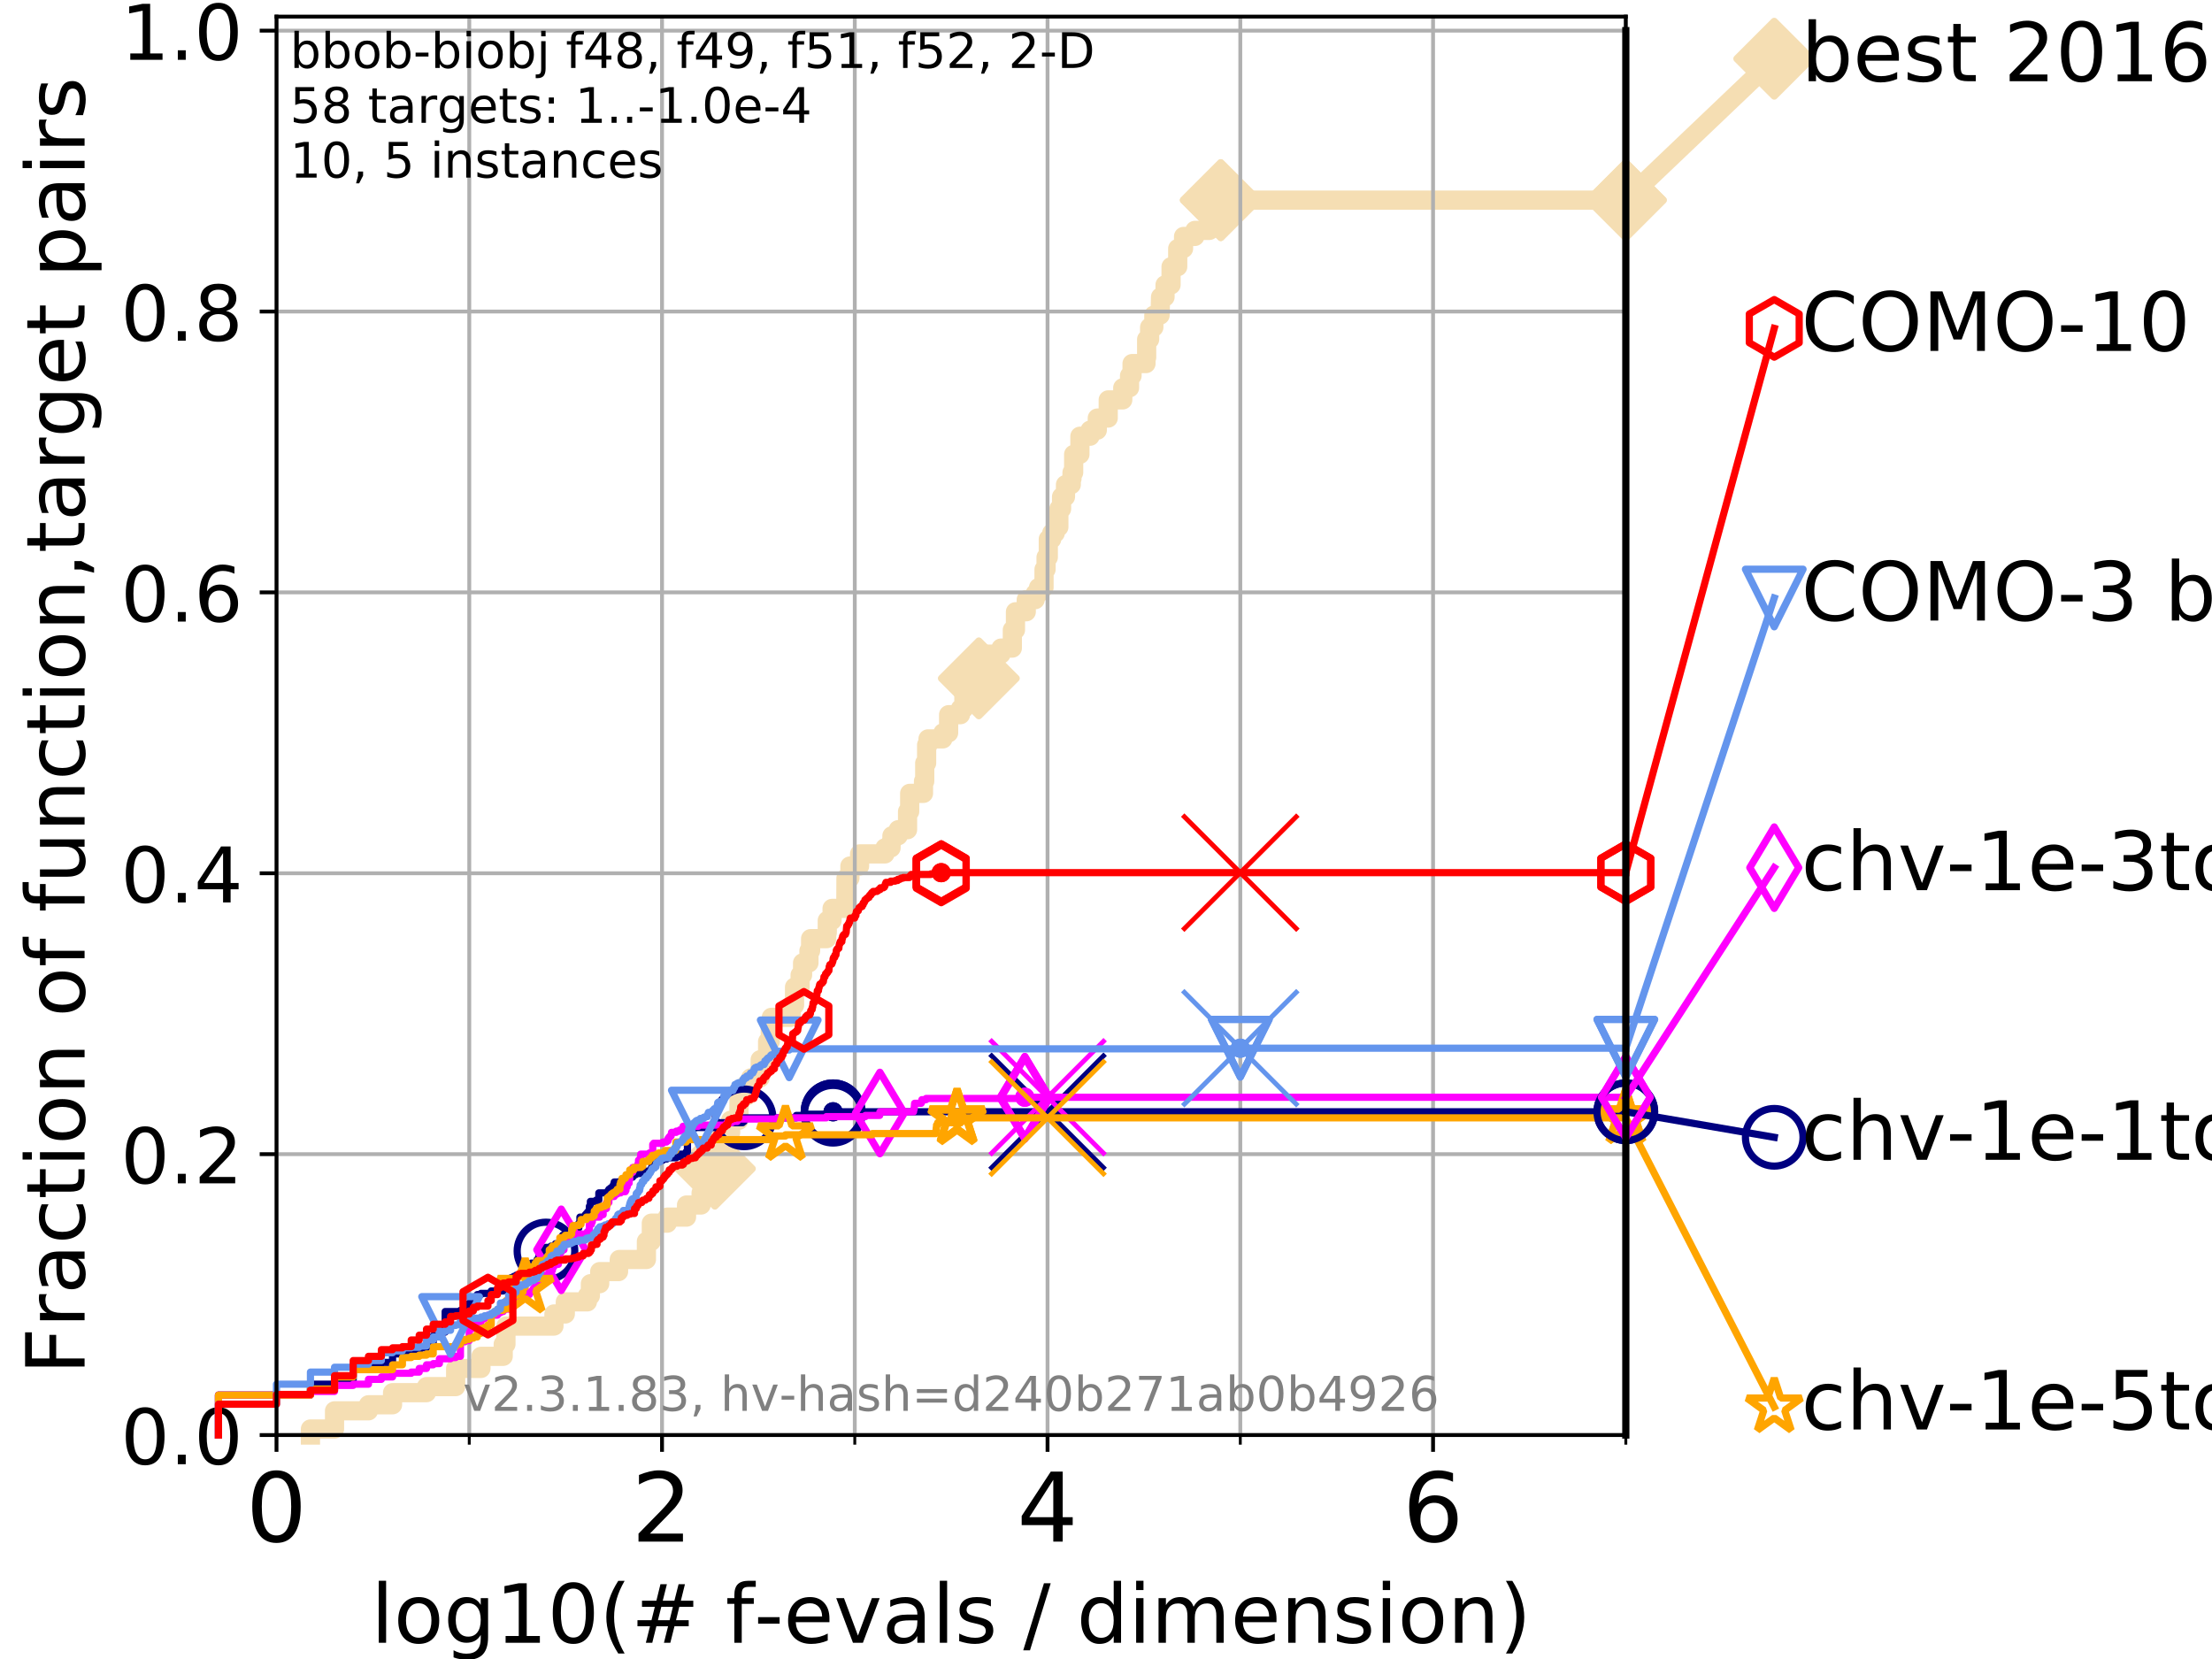 <?xml version="1.0" encoding="utf-8" standalone="no"?>
<!DOCTYPE svg PUBLIC "-//W3C//DTD SVG 1.1//EN"
  "http://www.w3.org/Graphics/SVG/1.1/DTD/svg11.dtd">
<!-- Created with matplotlib (https://matplotlib.org/) -->
<svg height="345.6pt" version="1.1" viewBox="0 0 460.8 345.6" width="460.8pt" xmlns="http://www.w3.org/2000/svg" xmlns:xlink="http://www.w3.org/1999/xlink">
 <defs>
  <style type="text/css">
*{stroke-linecap:butt;stroke-linejoin:round;}
  </style>
 </defs>
 <g id="figure_1">
  <g id="patch_1">
   <path d="M 0 345.6 
L 460.8 345.6 
L 460.8 0 
L 0 0 
z
" style="fill:#ffffff;"/>
  </g>
  <g id="axes_1">
   <g id="patch_2">
    <path d="M 57.6 298.944 
L 338.688 298.944 
L 338.688 3.456 
L 57.6 3.456 
z
" style="fill:#ffffff;"/>
   </g>
   <g id="line2d_1">
    <path d="M 64.671 298.944 
L 64.671 297.683 
L 69.688 297.683 
L 69.688 293.9 
L 76.759 293.9 
L 76.759 292.639 
L 81.776 292.639 
L 81.776 290.117 
L 88.847 290.117 
L 88.847 288.856 
L 94.921 288.856 
L 94.921 285.073 
L 100.193 285.073 
L 100.193 282.55 
L 104.826 282.55 
L 104.826 280.028 
L 105.398 280.028 
L 105.398 276.245 
L 115.397 276.245 
L 115.397 273.723 
L 117.765 273.723 
L 117.765 271.201 
L 122.362 271.201 
L 122.362 269.94 
L 122.989 269.94 
L 122.989 267.418 
L 124.928 267.418 
L 124.928 264.896 
L 128.856 264.896 
L 128.856 263.635 
L 129.002 263.635 
L 129.002 262.374 
L 134.661 262.374 
L 134.661 258.591 
L 135.682 258.591 
L 135.682 254.807 
L 139.009 254.807 
L 139.009 253.546 
L 143.015 253.546 
L 143.015 251.024 
L 146.053 251.024 
L 146.053 248.502 
L 147.113 248.502 
L 147.113 244.719 
L 148.497 244.719 
L 148.497 243.458 
L 148.92 243.458 
L 148.92 240.936 
L 150.301 240.936 
L 150.301 237.153 
L 152.053 237.153 
L 152.053 235.892 
L 152.207 235.892 
L 152.207 233.37 
L 153.925 233.37 
L 153.96 228.325 
L 155.552 228.325 
L 155.552 225.803 
L 156.388 225.803 
L 156.388 224.542 
L 158.358 224.542 
L 158.358 220.759 
L 159.907 220.759 
L 159.907 216.976 
L 160.466 216.976 
L 160.466 214.454 
L 160.68 214.454 
L 160.68 211.932 
L 164.806 211.932 
L 164.806 209.41 
L 165.519 209.41 
L 165.519 205.627 
L 166.679 205.627 
L 166.679 203.105 
L 167.191 203.105 
L 167.191 200.583 
L 168.521 200.583 
L 168.521 198.06 
L 168.865 198.06 
L 168.865 195.538 
L 172.216 195.538 
L 172.216 194.277 
L 172.337 194.277 
L 172.337 191.755 
L 173.338 191.755 
L 173.338 189.233 
L 176.2 189.233 
L 176.229 182.928 
L 177.052 182.928 
L 177.052 180.406 
L 179.066 180.406 
L 179.066 177.884 
L 184.347 177.884 
L 184.347 176.623 
L 185.625 176.623 
L 185.625 175.362 
L 185.805 175.362 
L 185.805 174.101 
L 187.119 174.101 
L 187.119 172.84 
L 189.061 172.84 
L 189.061 169.056 
L 189.501 169.056 
L 189.501 165.273 
L 192.378 165.273 
L 192.378 162.751 
L 192.637 162.751 
L 192.637 158.968 
L 193.033 158.968 
L 193.033 155.185 
L 193.323 155.185 
L 193.323 153.924 
L 196.422 153.924 
L 196.422 152.663 
L 197.616 152.663 
L 197.616 148.88 
L 200.08 148.88 
L 200.08 147.619 
L 200.798 147.619 
L 200.798 143.835 
L 203.908 143.835 
L 203.908 141.313 
L 205.356 141.313 
L 205.356 140.052 
L 205.469 140.052 
L 205.469 136.269 
L 208.527 136.269 
L 208.527 135.008 
L 210.887 135.008 
L 210.887 131.225 
L 211.541 131.225 
L 211.541 127.442 
L 213.791 127.442 
L 213.791 124.92 
L 215.646 124.92 
L 215.646 123.659 
L 216.343 123.659 
L 216.343 122.398 
L 217.489 122.398 
L 217.489 118.615 
L 217.914 118.615 
L 217.914 116.093 
L 218.381 116.093 
L 218.381 112.309 
L 219.092 112.309 
L 219.092 111.048 
L 219.831 111.048 
L 219.831 109.787 
L 220.579 109.787 
L 220.579 106.004 
L 221.144 106.004 
L 221.144 103.482 
L 221.96 103.482 
L 221.96 100.96 
L 223.166 100.96 
L 223.166 99.699 
L 223.317 99.699 
L 223.317 98.438 
L 223.662 98.438 
L 223.662 94.655 
L 224.967 94.655 
L 224.967 90.872 
L 227.083 90.872 
L 227.083 89.611 
L 228.587 89.611 
L 228.587 87.088 
L 230.862 87.088 
L 230.862 83.305 
L 233.89 83.305 
L 233.89 80.783 
L 235.304 80.783 
L 235.304 78.261 
L 235.827 78.261 
L 235.827 75.739 
L 238.733 75.739 
L 238.733 74.478 
L 238.867 74.478 
L 238.867 70.695 
L 239.49 70.695 
L 239.49 68.173 
L 240.364 68.173 
L 240.364 65.651 
L 241.669 65.651 
L 241.763 61.868 
L 242.7 61.868 
L 242.7 59.346 
L 243.951 59.346 
L 243.951 55.562 
L 245.34 55.562 
L 245.34 51.779 
L 246.557 51.779 
L 246.557 49.257 
L 248.912 49.257 
L 248.912 47.996 
L 251.935 47.996 
L 251.935 45.474 
L 254.314 45.474 
L 254.314 41.691 
L 338.688 41.691 
L 338.688 41.691 
" style="fill:none;stroke:#f5deb3;stroke-linecap:square;stroke-width:4;"/>
   </g>
   <g id="line2d_2">
    <defs>
     <path d="M 0 7.778 
L 7.778 0 
L 0 -7.778 
L -7.778 0 
z
" id="mb68ba46c61" style="stroke:#f5deb3;stroke-linejoin:miter;stroke-width:1.5;"/>
    </defs>
    <g>
     <use style="fill:#f5deb3;stroke:#f5deb3;stroke-linejoin:miter;stroke-width:1.5;" x="148.92" xlink:href="#mb68ba46c61" y="243.458"/>
     <use style="fill:#f5deb3;stroke:#f5deb3;stroke-linejoin:miter;stroke-width:1.5;" x="203.908" xlink:href="#mb68ba46c61" y="141.313"/>
     <use style="fill:#f5deb3;stroke:#f5deb3;stroke-linejoin:miter;stroke-width:1.5;" x="254.314" xlink:href="#mb68ba46c61" y="41.691"/>
     <use style="fill:#f5deb3;stroke:#f5deb3;stroke-linejoin:miter;stroke-width:1.5;" x="254.314" xlink:href="#mb68ba46c61" y="41.691"/>
     <use style="fill:#f5deb3;stroke:#f5deb3;stroke-linejoin:miter;stroke-width:1.5;" x="338.688" xlink:href="#mb68ba46c61" y="41.691"/>
    </g>
   </g>
   <g id="line2d_3">
    <path style="fill:none;stroke:#f5deb3;stroke-linecap:square;stroke-width:4;"/>
    <g/>
   </g>
   <g id="line2d_4">
    <path d="M 338.688 41.691 
L 369.608 12.233 
" style="fill:none;stroke:#f5deb3;stroke-linecap:square;stroke-width:4;"/>
    <g>
     <use style="fill:#f5deb3;stroke:#f5deb3;stroke-linejoin:miter;stroke-width:1.5;" x="338.688" xlink:href="#mb68ba46c61" y="41.691"/>
     <use style="fill:#f5deb3;stroke:#f5deb3;stroke-linejoin:miter;stroke-width:1.5;" x="369.608" xlink:href="#mb68ba46c61" y="12.233"/>
    </g>
   </g>
   <g id="matplotlib.axis_1">
    <g id="xtick_1">
     <g id="line2d_5">
      <path clip-path="url(#p7b8dc7dd9c)" d="M 57.6 298.944 
L 57.6 3.456 
" style="fill:none;stroke:#b0b0b0;stroke-linecap:square;stroke-width:0.8;"/>
     </g>
     <g id="line2d_6">
      <defs>
       <path d="M 0 0 
L 0 3.5 
" id="m4ad6e28a9b" style="stroke:#000000;stroke-width:0.8;"/>
      </defs>
      <g>
       <use style="stroke:#000000;stroke-width:0.8;" x="57.6" xlink:href="#m4ad6e28a9b" y="298.944"/>
      </g>
     </g>
     <g id="text_1">
      <!-- 0 -->
      <defs>
       <path d="M 31.781 66.406 
Q 24.172 66.406 20.328 58.906 
Q 16.5 51.422 16.5 36.375 
Q 16.5 21.391 20.328 13.891 
Q 24.172 6.391 31.781 6.391 
Q 39.453 6.391 43.281 13.891 
Q 47.125 21.391 47.125 36.375 
Q 47.125 51.422 43.281 58.906 
Q 39.453 66.406 31.781 66.406 
z
M 31.781 74.219 
Q 44.047 74.219 50.516 64.516 
Q 56.984 54.828 56.984 36.375 
Q 56.984 17.969 50.516 8.266 
Q 44.047 -1.422 31.781 -1.422 
Q 19.531 -1.422 13.062 8.266 
Q 6.594 17.969 6.594 36.375 
Q 6.594 54.828 13.062 64.516 
Q 19.531 74.219 31.781 74.219 
z
" id="DejaVuSans-48"/>
      </defs>
      <g transform="translate(51.237 321.141)scale(0.2 -0.2)">
       <use xlink:href="#DejaVuSans-48"/>
      </g>
     </g>
    </g>
    <g id="xtick_2">
     <g id="line2d_7">
      <path clip-path="url(#p7b8dc7dd9c)" d="M 137.911 298.944 
L 137.911 3.456 
" style="fill:none;stroke:#b0b0b0;stroke-linecap:square;stroke-width:0.8;"/>
     </g>
     <g id="line2d_8">
      <g>
       <use style="stroke:#000000;stroke-width:0.8;" x="137.911" xlink:href="#m4ad6e28a9b" y="298.944"/>
      </g>
     </g>
     <g id="text_2">
      <!-- 2 -->
      <defs>
       <path d="M 19.188 8.297 
L 53.609 8.297 
L 53.609 0 
L 7.328 0 
L 7.328 8.297 
Q 12.938 14.109 22.625 23.891 
Q 32.328 33.688 34.812 36.531 
Q 39.547 41.844 41.422 45.531 
Q 43.312 49.219 43.312 52.781 
Q 43.312 58.594 39.234 62.25 
Q 35.156 65.922 28.609 65.922 
Q 23.969 65.922 18.812 64.312 
Q 13.672 62.703 7.812 59.422 
L 7.812 69.391 
Q 13.766 71.781 18.938 73 
Q 24.125 74.219 28.422 74.219 
Q 39.75 74.219 46.484 68.547 
Q 53.219 62.891 53.219 53.422 
Q 53.219 48.922 51.531 44.891 
Q 49.859 40.875 45.406 35.406 
Q 44.188 33.984 37.641 27.219 
Q 31.109 20.453 19.188 8.297 
z
" id="DejaVuSans-50"/>
      </defs>
      <g transform="translate(131.548 321.141)scale(0.2 -0.2)">
       <use xlink:href="#DejaVuSans-50"/>
      </g>
     </g>
    </g>
    <g id="xtick_3">
     <g id="line2d_9">
      <path clip-path="url(#p7b8dc7dd9c)" d="M 218.222 298.944 
L 218.222 3.456 
" style="fill:none;stroke:#b0b0b0;stroke-linecap:square;stroke-width:0.8;"/>
     </g>
     <g id="line2d_10">
      <g>
       <use style="stroke:#000000;stroke-width:0.8;" x="218.222" xlink:href="#m4ad6e28a9b" y="298.944"/>
      </g>
     </g>
     <g id="text_3">
      <!-- 4 -->
      <defs>
       <path d="M 37.797 64.312 
L 12.891 25.391 
L 37.797 25.391 
z
M 35.203 72.906 
L 47.609 72.906 
L 47.609 25.391 
L 58.016 25.391 
L 58.016 17.188 
L 47.609 17.188 
L 47.609 0 
L 37.797 0 
L 37.797 17.188 
L 4.891 17.188 
L 4.891 26.703 
z
" id="DejaVuSans-52"/>
      </defs>
      <g transform="translate(211.859 321.141)scale(0.2 -0.2)">
       <use xlink:href="#DejaVuSans-52"/>
      </g>
     </g>
    </g>
    <g id="xtick_4">
     <g id="line2d_11">
      <path clip-path="url(#p7b8dc7dd9c)" d="M 298.533 298.944 
L 298.533 3.456 
" style="fill:none;stroke:#b0b0b0;stroke-linecap:square;stroke-width:0.8;"/>
     </g>
     <g id="line2d_12">
      <g>
       <use style="stroke:#000000;stroke-width:0.8;" x="298.533" xlink:href="#m4ad6e28a9b" y="298.944"/>
      </g>
     </g>
     <g id="text_4">
      <!-- 6 -->
      <defs>
       <path d="M 33.016 40.375 
Q 26.375 40.375 22.484 35.828 
Q 18.609 31.297 18.609 23.391 
Q 18.609 15.531 22.484 10.953 
Q 26.375 6.391 33.016 6.391 
Q 39.656 6.391 43.531 10.953 
Q 47.406 15.531 47.406 23.391 
Q 47.406 31.297 43.531 35.828 
Q 39.656 40.375 33.016 40.375 
z
M 52.594 71.297 
L 52.594 62.312 
Q 48.875 64.062 45.094 64.984 
Q 41.312 65.922 37.594 65.922 
Q 27.828 65.922 22.672 59.328 
Q 17.531 52.734 16.797 39.406 
Q 19.672 43.656 24.016 45.922 
Q 28.375 48.188 33.594 48.188 
Q 44.578 48.188 50.953 41.516 
Q 57.328 34.859 57.328 23.391 
Q 57.328 12.156 50.688 5.359 
Q 44.047 -1.422 33.016 -1.422 
Q 20.359 -1.422 13.672 8.266 
Q 6.984 17.969 6.984 36.375 
Q 6.984 53.656 15.188 63.938 
Q 23.391 74.219 37.203 74.219 
Q 40.922 74.219 44.703 73.484 
Q 48.484 72.75 52.594 71.297 
z
" id="DejaVuSans-54"/>
      </defs>
      <g transform="translate(292.17 321.141)scale(0.2 -0.2)">
       <use xlink:href="#DejaVuSans-54"/>
      </g>
     </g>
    </g>
    <g id="xtick_5">
     <g id="line2d_13">
      <path clip-path="url(#p7b8dc7dd9c)" d="M 97.755 298.944 
L 97.755 3.456 
" style="fill:none;stroke:#b0b0b0;stroke-linecap:square;stroke-width:0.8;"/>
     </g>
     <g id="line2d_14">
      <defs>
       <path d="M 0 0 
L 0 2 
" id="meae900e2b5" style="stroke:#000000;stroke-width:0.6;"/>
      </defs>
      <g>
       <use style="stroke:#000000;stroke-width:0.6;" x="97.755" xlink:href="#meae900e2b5" y="298.944"/>
      </g>
     </g>
    </g>
    <g id="xtick_6">
     <g id="line2d_15">
      <path clip-path="url(#p7b8dc7dd9c)" d="M 178.066 298.944 
L 178.066 3.456 
" style="fill:none;stroke:#b0b0b0;stroke-linecap:square;stroke-width:0.8;"/>
     </g>
     <g id="line2d_16">
      <g>
       <use style="stroke:#000000;stroke-width:0.6;" x="178.066" xlink:href="#meae900e2b5" y="298.944"/>
      </g>
     </g>
    </g>
    <g id="xtick_7">
     <g id="line2d_17">
      <path clip-path="url(#p7b8dc7dd9c)" d="M 258.377 298.944 
L 258.377 3.456 
" style="fill:none;stroke:#b0b0b0;stroke-linecap:square;stroke-width:0.8;"/>
     </g>
     <g id="line2d_18">
      <g>
       <use style="stroke:#000000;stroke-width:0.6;" x="258.377" xlink:href="#meae900e2b5" y="298.944"/>
      </g>
     </g>
    </g>
    <g id="xtick_8">
     <g id="line2d_19">
      <path clip-path="url(#p7b8dc7dd9c)" d="M 338.688 298.944 
L 338.688 3.456 
" style="fill:none;stroke:#b0b0b0;stroke-linecap:square;stroke-width:0.8;"/>
     </g>
     <g id="line2d_20">
      <g>
       <use style="stroke:#000000;stroke-width:0.6;" x="338.688" xlink:href="#meae900e2b5" y="298.944"/>
      </g>
     </g>
    </g>
    <g id="text_5">
     <!-- log10(# f-evals / dimension) -->
     <defs>
      <path d="M 9.422 75.984 
L 18.406 75.984 
L 18.406 0 
L 9.422 0 
z
" id="DejaVuSans-108"/>
      <path d="M 30.609 48.391 
Q 23.391 48.391 19.188 42.75 
Q 14.984 37.109 14.984 27.297 
Q 14.984 17.484 19.156 11.844 
Q 23.344 6.203 30.609 6.203 
Q 37.797 6.203 41.984 11.859 
Q 46.188 17.531 46.188 27.297 
Q 46.188 37.016 41.984 42.703 
Q 37.797 48.391 30.609 48.391 
z
M 30.609 56 
Q 42.328 56 49.016 48.375 
Q 55.719 40.766 55.719 27.297 
Q 55.719 13.875 49.016 6.219 
Q 42.328 -1.422 30.609 -1.422 
Q 18.844 -1.422 12.172 6.219 
Q 5.516 13.875 5.516 27.297 
Q 5.516 40.766 12.172 48.375 
Q 18.844 56 30.609 56 
z
" id="DejaVuSans-111"/>
      <path d="M 45.406 27.984 
Q 45.406 37.75 41.375 43.109 
Q 37.359 48.484 30.078 48.484 
Q 22.859 48.484 18.828 43.109 
Q 14.797 37.75 14.797 27.984 
Q 14.797 18.266 18.828 12.891 
Q 22.859 7.516 30.078 7.516 
Q 37.359 7.516 41.375 12.891 
Q 45.406 18.266 45.406 27.984 
z
M 54.391 6.781 
Q 54.391 -7.172 48.188 -13.984 
Q 42 -20.797 29.203 -20.797 
Q 24.469 -20.797 20.266 -20.094 
Q 16.062 -19.391 12.109 -17.922 
L 12.109 -9.188 
Q 16.062 -11.328 19.922 -12.344 
Q 23.781 -13.375 27.781 -13.375 
Q 36.625 -13.375 41.016 -8.766 
Q 45.406 -4.156 45.406 5.172 
L 45.406 9.625 
Q 42.625 4.781 38.281 2.391 
Q 33.938 0 27.875 0 
Q 17.828 0 11.672 7.656 
Q 5.516 15.328 5.516 27.984 
Q 5.516 40.672 11.672 48.328 
Q 17.828 56 27.875 56 
Q 33.938 56 38.281 53.609 
Q 42.625 51.219 45.406 46.391 
L 45.406 54.688 
L 54.391 54.688 
z
" id="DejaVuSans-103"/>
      <path d="M 12.406 8.297 
L 28.516 8.297 
L 28.516 63.922 
L 10.984 60.406 
L 10.984 69.391 
L 28.422 72.906 
L 38.281 72.906 
L 38.281 8.297 
L 54.391 8.297 
L 54.391 0 
L 12.406 0 
z
" id="DejaVuSans-49"/>
      <path d="M 31 75.875 
Q 24.469 64.656 21.281 53.656 
Q 18.109 42.672 18.109 31.391 
Q 18.109 20.125 21.312 9.062 
Q 24.516 -2 31 -13.188 
L 23.188 -13.188 
Q 15.875 -1.703 12.234 9.375 
Q 8.594 20.453 8.594 31.391 
Q 8.594 42.281 12.203 53.312 
Q 15.828 64.359 23.188 75.875 
z
" id="DejaVuSans-40"/>
      <path d="M 51.125 44 
L 36.922 44 
L 32.812 27.688 
L 47.125 27.688 
z
M 43.797 71.781 
L 38.719 51.516 
L 52.984 51.516 
L 58.109 71.781 
L 65.922 71.781 
L 60.891 51.516 
L 76.125 51.516 
L 76.125 44 
L 58.984 44 
L 54.984 27.688 
L 70.516 27.688 
L 70.516 20.219 
L 53.078 20.219 
L 48 0 
L 40.188 0 
L 45.219 20.219 
L 30.906 20.219 
L 25.875 0 
L 18.016 0 
L 23.094 20.219 
L 7.719 20.219 
L 7.719 27.688 
L 24.906 27.688 
L 29 44 
L 13.281 44 
L 13.281 51.516 
L 30.906 51.516 
L 35.891 71.781 
z
" id="DejaVuSans-35"/>
      <path id="DejaVuSans-32"/>
      <path d="M 37.109 75.984 
L 37.109 68.5 
L 28.516 68.5 
Q 23.688 68.5 21.797 66.547 
Q 19.922 64.594 19.922 59.516 
L 19.922 54.688 
L 34.719 54.688 
L 34.719 47.703 
L 19.922 47.703 
L 19.922 0 
L 10.891 0 
L 10.891 47.703 
L 2.297 47.703 
L 2.297 54.688 
L 10.891 54.688 
L 10.891 58.5 
Q 10.891 67.625 15.141 71.797 
Q 19.391 75.984 28.609 75.984 
z
" id="DejaVuSans-102"/>
      <path d="M 4.891 31.391 
L 31.203 31.391 
L 31.203 23.391 
L 4.891 23.391 
z
" id="DejaVuSans-45"/>
      <path d="M 56.203 29.594 
L 56.203 25.203 
L 14.891 25.203 
Q 15.484 15.922 20.484 11.062 
Q 25.484 6.203 34.422 6.203 
Q 39.594 6.203 44.453 7.469 
Q 49.312 8.734 54.109 11.281 
L 54.109 2.781 
Q 49.266 0.734 44.188 -0.344 
Q 39.109 -1.422 33.891 -1.422 
Q 20.797 -1.422 13.156 6.188 
Q 5.516 13.812 5.516 26.812 
Q 5.516 40.234 12.766 48.109 
Q 20.016 56 32.328 56 
Q 43.359 56 49.781 48.891 
Q 56.203 41.797 56.203 29.594 
z
M 47.219 32.234 
Q 47.125 39.594 43.094 43.984 
Q 39.062 48.391 32.422 48.391 
Q 24.906 48.391 20.391 44.141 
Q 15.875 39.891 15.188 32.172 
z
" id="DejaVuSans-101"/>
      <path d="M 2.984 54.688 
L 12.5 54.688 
L 29.594 8.797 
L 46.688 54.688 
L 56.203 54.688 
L 35.688 0 
L 23.484 0 
z
" id="DejaVuSans-118"/>
      <path d="M 34.281 27.484 
Q 23.391 27.484 19.188 25 
Q 14.984 22.516 14.984 16.5 
Q 14.984 11.719 18.141 8.906 
Q 21.297 6.109 26.703 6.109 
Q 34.188 6.109 38.703 11.406 
Q 43.219 16.703 43.219 25.484 
L 43.219 27.484 
z
M 52.203 31.203 
L 52.203 0 
L 43.219 0 
L 43.219 8.297 
Q 40.141 3.328 35.547 0.953 
Q 30.953 -1.422 24.312 -1.422 
Q 15.922 -1.422 10.953 3.297 
Q 6 8.016 6 15.922 
Q 6 25.141 12.172 29.828 
Q 18.359 34.516 30.609 34.516 
L 43.219 34.516 
L 43.219 35.406 
Q 43.219 41.609 39.141 45 
Q 35.062 48.391 27.688 48.391 
Q 23 48.391 18.547 47.266 
Q 14.109 46.141 10.016 43.891 
L 10.016 52.203 
Q 14.938 54.109 19.578 55.047 
Q 24.219 56 28.609 56 
Q 40.484 56 46.344 49.844 
Q 52.203 43.703 52.203 31.203 
z
" id="DejaVuSans-97"/>
      <path d="M 44.281 53.078 
L 44.281 44.578 
Q 40.484 46.531 36.375 47.5 
Q 32.281 48.484 27.875 48.484 
Q 21.188 48.484 17.844 46.438 
Q 14.5 44.391 14.5 40.281 
Q 14.5 37.156 16.891 35.375 
Q 19.281 33.594 26.516 31.984 
L 29.594 31.297 
Q 39.156 29.25 43.188 25.516 
Q 47.219 21.781 47.219 15.094 
Q 47.219 7.469 41.188 3.016 
Q 35.156 -1.422 24.609 -1.422 
Q 20.219 -1.422 15.453 -0.562 
Q 10.688 0.297 5.422 2 
L 5.422 11.281 
Q 10.406 8.688 15.234 7.391 
Q 20.062 6.109 24.812 6.109 
Q 31.156 6.109 34.562 8.281 
Q 37.984 10.453 37.984 14.406 
Q 37.984 18.062 35.516 20.016 
Q 33.062 21.969 24.703 23.781 
L 21.578 24.516 
Q 13.234 26.266 9.516 29.906 
Q 5.812 33.547 5.812 39.891 
Q 5.812 47.609 11.281 51.797 
Q 16.75 56 26.812 56 
Q 31.781 56 36.172 55.266 
Q 40.578 54.547 44.281 53.078 
z
" id="DejaVuSans-115"/>
      <path d="M 25.391 72.906 
L 33.688 72.906 
L 8.297 -9.281 
L 0 -9.281 
z
" id="DejaVuSans-47"/>
      <path d="M 45.406 46.391 
L 45.406 75.984 
L 54.391 75.984 
L 54.391 0 
L 45.406 0 
L 45.406 8.203 
Q 42.578 3.328 38.25 0.953 
Q 33.938 -1.422 27.875 -1.422 
Q 17.969 -1.422 11.734 6.484 
Q 5.516 14.406 5.516 27.297 
Q 5.516 40.188 11.734 48.094 
Q 17.969 56 27.875 56 
Q 33.938 56 38.25 53.625 
Q 42.578 51.266 45.406 46.391 
z
M 14.797 27.297 
Q 14.797 17.391 18.875 11.75 
Q 22.953 6.109 30.078 6.109 
Q 37.203 6.109 41.297 11.75 
Q 45.406 17.391 45.406 27.297 
Q 45.406 37.203 41.297 42.844 
Q 37.203 48.484 30.078 48.484 
Q 22.953 48.484 18.875 42.844 
Q 14.797 37.203 14.797 27.297 
z
" id="DejaVuSans-100"/>
      <path d="M 9.422 54.688 
L 18.406 54.688 
L 18.406 0 
L 9.422 0 
z
M 9.422 75.984 
L 18.406 75.984 
L 18.406 64.594 
L 9.422 64.594 
z
" id="DejaVuSans-105"/>
      <path d="M 52 44.188 
Q 55.375 50.25 60.062 53.125 
Q 64.75 56 71.094 56 
Q 79.641 56 84.281 50.016 
Q 88.922 44.047 88.922 33.016 
L 88.922 0 
L 79.891 0 
L 79.891 32.719 
Q 79.891 40.578 77.094 44.375 
Q 74.312 48.188 68.609 48.188 
Q 61.625 48.188 57.562 43.547 
Q 53.516 38.922 53.516 30.906 
L 53.516 0 
L 44.484 0 
L 44.484 32.719 
Q 44.484 40.625 41.703 44.406 
Q 38.922 48.188 33.109 48.188 
Q 26.219 48.188 22.156 43.531 
Q 18.109 38.875 18.109 30.906 
L 18.109 0 
L 9.078 0 
L 9.078 54.688 
L 18.109 54.688 
L 18.109 46.188 
Q 21.188 51.219 25.484 53.609 
Q 29.781 56 35.688 56 
Q 41.656 56 45.828 52.969 
Q 50 49.953 52 44.188 
z
" id="DejaVuSans-109"/>
      <path d="M 54.891 33.016 
L 54.891 0 
L 45.906 0 
L 45.906 32.719 
Q 45.906 40.484 42.875 44.328 
Q 39.844 48.188 33.797 48.188 
Q 26.516 48.188 22.312 43.547 
Q 18.109 38.922 18.109 30.906 
L 18.109 0 
L 9.078 0 
L 9.078 54.688 
L 18.109 54.688 
L 18.109 46.188 
Q 21.344 51.125 25.703 53.562 
Q 30.078 56 35.797 56 
Q 45.219 56 50.047 50.172 
Q 54.891 44.344 54.891 33.016 
z
" id="DejaVuSans-110"/>
      <path d="M 8.016 75.875 
L 15.828 75.875 
Q 23.141 64.359 26.781 53.312 
Q 30.422 42.281 30.422 31.391 
Q 30.422 20.453 26.781 9.375 
Q 23.141 -1.703 15.828 -13.188 
L 8.016 -13.188 
Q 14.5 -2 17.703 9.062 
Q 20.906 20.125 20.906 31.391 
Q 20.906 42.672 17.703 53.656 
Q 14.5 64.656 8.016 75.875 
z
" id="DejaVuSans-41"/>
     </defs>
     <g transform="translate(77.303 342.218)scale(0.17 -0.17)">
      <use xlink:href="#DejaVuSans-108"/>
      <use x="27.783" xlink:href="#DejaVuSans-111"/>
      <use x="88.965" xlink:href="#DejaVuSans-103"/>
      <use x="152.441" xlink:href="#DejaVuSans-49"/>
      <use x="216.064" xlink:href="#DejaVuSans-48"/>
      <use x="279.688" xlink:href="#DejaVuSans-40"/>
      <use x="318.701" xlink:href="#DejaVuSans-35"/>
      <use x="402.49" xlink:href="#DejaVuSans-32"/>
      <use x="434.277" xlink:href="#DejaVuSans-102"/>
      <use x="469.404" xlink:href="#DejaVuSans-45"/>
      <use x="505.488" xlink:href="#DejaVuSans-101"/>
      <use x="567.012" xlink:href="#DejaVuSans-118"/>
      <use x="626.191" xlink:href="#DejaVuSans-97"/>
      <use x="687.471" xlink:href="#DejaVuSans-108"/>
      <use x="715.254" xlink:href="#DejaVuSans-115"/>
      <use x="767.354" xlink:href="#DejaVuSans-32"/>
      <use x="799.141" xlink:href="#DejaVuSans-47"/>
      <use x="832.832" xlink:href="#DejaVuSans-32"/>
      <use x="864.619" xlink:href="#DejaVuSans-100"/>
      <use x="928.096" xlink:href="#DejaVuSans-105"/>
      <use x="955.879" xlink:href="#DejaVuSans-109"/>
      <use x="1053.291" xlink:href="#DejaVuSans-101"/>
      <use x="1114.814" xlink:href="#DejaVuSans-110"/>
      <use x="1178.193" xlink:href="#DejaVuSans-115"/>
      <use x="1230.293" xlink:href="#DejaVuSans-105"/>
      <use x="1258.076" xlink:href="#DejaVuSans-111"/>
      <use x="1319.258" xlink:href="#DejaVuSans-110"/>
      <use x="1382.637" xlink:href="#DejaVuSans-41"/>
     </g>
    </g>
   </g>
   <g id="matplotlib.axis_2">
    <g id="ytick_1">
     <g id="line2d_21">
      <path clip-path="url(#p7b8dc7dd9c)" d="M 57.6 298.944 
L 338.688 298.944 
" style="fill:none;stroke:#b0b0b0;stroke-linecap:square;stroke-width:0.8;"/>
     </g>
     <g id="line2d_22">
      <defs>
       <path d="M 0 0 
L -3.5 0 
" id="mdfac4dab7e" style="stroke:#000000;stroke-width:0.8;"/>
      </defs>
      <g>
       <use style="stroke:#000000;stroke-width:0.8;" x="57.6" xlink:href="#mdfac4dab7e" y="298.944"/>
      </g>
     </g>
     <g id="text_6">
      <!-- 0.0 -->
      <defs>
       <path d="M 10.688 12.406 
L 21 12.406 
L 21 0 
L 10.688 0 
z
" id="DejaVuSans-46"/>
      </defs>
      <g transform="translate(25.155 305.023)scale(0.16 -0.16)">
       <use xlink:href="#DejaVuSans-48"/>
       <use x="63.623" xlink:href="#DejaVuSans-46"/>
       <use x="95.41" xlink:href="#DejaVuSans-48"/>
      </g>
     </g>
    </g>
    <g id="ytick_2">
     <g id="line2d_23">
      <path clip-path="url(#p7b8dc7dd9c)" d="M 57.6 240.432 
L 338.688 240.432 
" style="fill:none;stroke:#b0b0b0;stroke-linecap:square;stroke-width:0.8;"/>
     </g>
     <g id="line2d_24">
      <g>
       <use style="stroke:#000000;stroke-width:0.8;" x="57.6" xlink:href="#mdfac4dab7e" y="240.432"/>
      </g>
     </g>
     <g id="text_7">
      <!-- 0.2 -->
      <g transform="translate(25.155 246.51)scale(0.16 -0.16)">
       <use xlink:href="#DejaVuSans-48"/>
       <use x="63.623" xlink:href="#DejaVuSans-46"/>
       <use x="95.41" xlink:href="#DejaVuSans-50"/>
      </g>
     </g>
    </g>
    <g id="ytick_3">
     <g id="line2d_25">
      <path clip-path="url(#p7b8dc7dd9c)" d="M 57.6 181.919 
L 338.688 181.919 
" style="fill:none;stroke:#b0b0b0;stroke-linecap:square;stroke-width:0.8;"/>
     </g>
     <g id="line2d_26">
      <g>
       <use style="stroke:#000000;stroke-width:0.8;" x="57.6" xlink:href="#mdfac4dab7e" y="181.919"/>
      </g>
     </g>
     <g id="text_8">
      <!-- 0.4 -->
      <g transform="translate(25.155 187.998)scale(0.16 -0.16)">
       <use xlink:href="#DejaVuSans-48"/>
       <use x="63.623" xlink:href="#DejaVuSans-46"/>
       <use x="95.41" xlink:href="#DejaVuSans-52"/>
      </g>
     </g>
    </g>
    <g id="ytick_4">
     <g id="line2d_27">
      <path clip-path="url(#p7b8dc7dd9c)" d="M 57.6 123.407 
L 338.688 123.407 
" style="fill:none;stroke:#b0b0b0;stroke-linecap:square;stroke-width:0.8;"/>
     </g>
     <g id="line2d_28">
      <g>
       <use style="stroke:#000000;stroke-width:0.8;" x="57.6" xlink:href="#mdfac4dab7e" y="123.407"/>
      </g>
     </g>
     <g id="text_9">
      <!-- 0.6 -->
      <g transform="translate(25.155 129.485)scale(0.16 -0.16)">
       <use xlink:href="#DejaVuSans-48"/>
       <use x="63.623" xlink:href="#DejaVuSans-46"/>
       <use x="95.41" xlink:href="#DejaVuSans-54"/>
      </g>
     </g>
    </g>
    <g id="ytick_5">
     <g id="line2d_29">
      <path clip-path="url(#p7b8dc7dd9c)" d="M 57.6 64.894 
L 338.688 64.894 
" style="fill:none;stroke:#b0b0b0;stroke-linecap:square;stroke-width:0.8;"/>
     </g>
     <g id="line2d_30">
      <g>
       <use style="stroke:#000000;stroke-width:0.8;" x="57.6" xlink:href="#mdfac4dab7e" y="64.894"/>
      </g>
     </g>
     <g id="text_10">
      <!-- 0.8 -->
      <defs>
       <path d="M 31.781 34.625 
Q 24.75 34.625 20.719 30.859 
Q 16.703 27.094 16.703 20.516 
Q 16.703 13.922 20.719 10.156 
Q 24.75 6.391 31.781 6.391 
Q 38.812 6.391 42.859 10.172 
Q 46.922 13.969 46.922 20.516 
Q 46.922 27.094 42.891 30.859 
Q 38.875 34.625 31.781 34.625 
z
M 21.922 38.812 
Q 15.578 40.375 12.031 44.719 
Q 8.5 49.078 8.5 55.328 
Q 8.5 64.062 14.719 69.141 
Q 20.953 74.219 31.781 74.219 
Q 42.672 74.219 48.875 69.141 
Q 55.078 64.062 55.078 55.328 
Q 55.078 49.078 51.531 44.719 
Q 48 40.375 41.703 38.812 
Q 48.828 37.156 52.797 32.312 
Q 56.781 27.484 56.781 20.516 
Q 56.781 9.906 50.312 4.234 
Q 43.844 -1.422 31.781 -1.422 
Q 19.734 -1.422 13.25 4.234 
Q 6.781 9.906 6.781 20.516 
Q 6.781 27.484 10.781 32.312 
Q 14.797 37.156 21.922 38.812 
z
M 18.312 54.391 
Q 18.312 48.734 21.844 45.562 
Q 25.391 42.391 31.781 42.391 
Q 38.141 42.391 41.719 45.562 
Q 45.312 48.734 45.312 54.391 
Q 45.312 60.062 41.719 63.234 
Q 38.141 66.406 31.781 66.406 
Q 25.391 66.406 21.844 63.234 
Q 18.312 60.062 18.312 54.391 
z
" id="DejaVuSans-56"/>
      </defs>
      <g transform="translate(25.155 70.973)scale(0.16 -0.16)">
       <use xlink:href="#DejaVuSans-48"/>
       <use x="63.623" xlink:href="#DejaVuSans-46"/>
       <use x="95.41" xlink:href="#DejaVuSans-56"/>
      </g>
     </g>
    </g>
    <g id="ytick_6">
     <g id="line2d_31">
      <path clip-path="url(#p7b8dc7dd9c)" d="M 57.6 6.382 
L 338.688 6.382 
" style="fill:none;stroke:#b0b0b0;stroke-linecap:square;stroke-width:0.8;"/>
     </g>
     <g id="line2d_32">
      <g>
       <use style="stroke:#000000;stroke-width:0.8;" x="57.6" xlink:href="#mdfac4dab7e" y="6.382"/>
      </g>
     </g>
     <g id="text_11">
      <!-- 1.0 -->
      <g transform="translate(25.155 12.46)scale(0.16 -0.16)">
       <use xlink:href="#DejaVuSans-49"/>
       <use x="63.623" xlink:href="#DejaVuSans-46"/>
       <use x="95.41" xlink:href="#DejaVuSans-48"/>
      </g>
     </g>
    </g>
    <g id="text_12">
     <!-- Fraction of function,target pairs -->
     <defs>
      <path d="M 9.812 72.906 
L 51.703 72.906 
L 51.703 64.594 
L 19.672 64.594 
L 19.672 43.109 
L 48.578 43.109 
L 48.578 34.812 
L 19.672 34.812 
L 19.672 0 
L 9.812 0 
z
" id="DejaVuSans-70"/>
      <path d="M 41.109 46.297 
Q 39.594 47.172 37.812 47.578 
Q 36.031 48 33.891 48 
Q 26.266 48 22.188 43.047 
Q 18.109 38.094 18.109 28.812 
L 18.109 0 
L 9.078 0 
L 9.078 54.688 
L 18.109 54.688 
L 18.109 46.188 
Q 20.953 51.172 25.484 53.578 
Q 30.031 56 36.531 56 
Q 37.453 56 38.578 55.875 
Q 39.703 55.766 41.062 55.516 
z
" id="DejaVuSans-114"/>
      <path d="M 48.781 52.594 
L 48.781 44.188 
Q 44.969 46.297 41.141 47.344 
Q 37.312 48.391 33.406 48.391 
Q 24.656 48.391 19.812 42.844 
Q 14.984 37.312 14.984 27.297 
Q 14.984 17.281 19.812 11.734 
Q 24.656 6.203 33.406 6.203 
Q 37.312 6.203 41.141 7.25 
Q 44.969 8.297 48.781 10.406 
L 48.781 2.094 
Q 45.016 0.344 40.984 -0.531 
Q 36.969 -1.422 32.422 -1.422 
Q 20.062 -1.422 12.781 6.344 
Q 5.516 14.109 5.516 27.297 
Q 5.516 40.672 12.859 48.328 
Q 20.219 56 33.016 56 
Q 37.156 56 41.109 55.141 
Q 45.062 54.297 48.781 52.594 
z
" id="DejaVuSans-99"/>
      <path d="M 18.312 70.219 
L 18.312 54.688 
L 36.812 54.688 
L 36.812 47.703 
L 18.312 47.703 
L 18.312 18.016 
Q 18.312 11.328 20.141 9.422 
Q 21.969 7.516 27.594 7.516 
L 36.812 7.516 
L 36.812 0 
L 27.594 0 
Q 17.188 0 13.234 3.875 
Q 9.281 7.766 9.281 18.016 
L 9.281 47.703 
L 2.688 47.703 
L 2.688 54.688 
L 9.281 54.688 
L 9.281 70.219 
z
" id="DejaVuSans-116"/>
      <path d="M 8.5 21.578 
L 8.5 54.688 
L 17.484 54.688 
L 17.484 21.922 
Q 17.484 14.156 20.5 10.266 
Q 23.531 6.391 29.594 6.391 
Q 36.859 6.391 41.078 11.031 
Q 45.312 15.672 45.312 23.688 
L 45.312 54.688 
L 54.297 54.688 
L 54.297 0 
L 45.312 0 
L 45.312 8.406 
Q 42.047 3.422 37.719 1 
Q 33.406 -1.422 27.688 -1.422 
Q 18.266 -1.422 13.375 4.438 
Q 8.5 10.297 8.5 21.578 
z
M 31.109 56 
z
" id="DejaVuSans-117"/>
      <path d="M 11.719 12.406 
L 22.016 12.406 
L 22.016 4 
L 14.016 -11.625 
L 7.719 -11.625 
L 11.719 4 
z
" id="DejaVuSans-44"/>
      <path d="M 18.109 8.203 
L 18.109 -20.797 
L 9.078 -20.797 
L 9.078 54.688 
L 18.109 54.688 
L 18.109 46.391 
Q 20.953 51.266 25.266 53.625 
Q 29.594 56 35.594 56 
Q 45.562 56 51.781 48.094 
Q 58.016 40.188 58.016 27.297 
Q 58.016 14.406 51.781 6.484 
Q 45.562 -1.422 35.594 -1.422 
Q 29.594 -1.422 25.266 0.953 
Q 20.953 3.328 18.109 8.203 
z
M 48.688 27.297 
Q 48.688 37.203 44.609 42.844 
Q 40.531 48.484 33.406 48.484 
Q 26.266 48.484 22.188 42.844 
Q 18.109 37.203 18.109 27.297 
Q 18.109 17.391 22.188 11.75 
Q 26.266 6.109 33.406 6.109 
Q 40.531 6.109 44.609 11.75 
Q 48.688 17.391 48.688 27.297 
z
" id="DejaVuSans-112"/>
     </defs>
     <g transform="translate(17.62 286.339)rotate(-90)scale(0.17 -0.17)">
      <use xlink:href="#DejaVuSans-70"/>
      <use x="57.41" xlink:href="#DejaVuSans-114"/>
      <use x="98.523" xlink:href="#DejaVuSans-97"/>
      <use x="159.803" xlink:href="#DejaVuSans-99"/>
      <use x="214.783" xlink:href="#DejaVuSans-116"/>
      <use x="253.992" xlink:href="#DejaVuSans-105"/>
      <use x="281.775" xlink:href="#DejaVuSans-111"/>
      <use x="342.957" xlink:href="#DejaVuSans-110"/>
      <use x="406.336" xlink:href="#DejaVuSans-32"/>
      <use x="438.123" xlink:href="#DejaVuSans-111"/>
      <use x="499.305" xlink:href="#DejaVuSans-102"/>
      <use x="534.51" xlink:href="#DejaVuSans-32"/>
      <use x="566.297" xlink:href="#DejaVuSans-102"/>
      <use x="601.502" xlink:href="#DejaVuSans-117"/>
      <use x="664.881" xlink:href="#DejaVuSans-110"/>
      <use x="728.26" xlink:href="#DejaVuSans-99"/>
      <use x="783.24" xlink:href="#DejaVuSans-116"/>
      <use x="822.449" xlink:href="#DejaVuSans-105"/>
      <use x="850.232" xlink:href="#DejaVuSans-111"/>
      <use x="911.414" xlink:href="#DejaVuSans-110"/>
      <use x="974.793" xlink:href="#DejaVuSans-44"/>
      <use x="1006.58" xlink:href="#DejaVuSans-116"/>
      <use x="1045.789" xlink:href="#DejaVuSans-97"/>
      <use x="1107.068" xlink:href="#DejaVuSans-114"/>
      <use x="1148.166" xlink:href="#DejaVuSans-103"/>
      <use x="1211.643" xlink:href="#DejaVuSans-101"/>
      <use x="1273.166" xlink:href="#DejaVuSans-116"/>
      <use x="1312.375" xlink:href="#DejaVuSans-32"/>
      <use x="1344.162" xlink:href="#DejaVuSans-112"/>
      <use x="1407.639" xlink:href="#DejaVuSans-97"/>
      <use x="1468.918" xlink:href="#DejaVuSans-105"/>
      <use x="1496.701" xlink:href="#DejaVuSans-114"/>
      <use x="1537.814" xlink:href="#DejaVuSans-115"/>
     </g>
    </g>
   </g>
   <g id="line2d_33">
    <defs>
     <path d="M 0 1.5 
C 0.398 1.5 0.779 1.342 1.061 1.061 
C 1.342 0.779 1.5 0.398 1.5 0 
C 1.5 -0.398 1.342 -0.779 1.061 -1.061 
C 0.779 -1.342 0.398 -1.5 0 -1.5 
C -0.398 -1.5 -0.779 -1.342 -1.061 -1.061 
C -1.342 -0.779 -1.5 -0.398 -1.5 0 
C -1.5 0.398 -1.342 0.779 -1.061 1.061 
C -0.779 1.342 -0.398 1.5 0 1.5 
z
" id="m150012e40a" style="stroke:#f5deb3;"/>
    </defs>
    <g>
     <use style="fill:#f5deb3;stroke:#f5deb3;" x="254.314" xlink:href="#m150012e40a" y="41.691"/>
     <use style="fill:#f5deb3;stroke:#f5deb3;" x="254.314" xlink:href="#m150012e40a" y="41.691"/>
    </g>
   </g>
   <g id="line2d_34">
    <defs>
     <path d="M 0 1.5 
C 0.398 1.5 0.779 1.342 1.061 1.061 
C 1.342 0.779 1.5 0.398 1.5 0 
C 1.5 -0.398 1.342 -0.779 1.061 -1.061 
C 0.779 -1.342 0.398 -1.5 0 -1.5 
C -0.398 -1.5 -0.779 -1.342 -1.061 -1.061 
C -1.342 -0.779 -1.5 -0.398 -1.5 0 
C -1.5 0.398 -1.342 0.779 -1.061 1.061 
C -0.779 1.342 -0.398 1.5 0 1.5 
z
" id="mdd94ff9485" style="stroke:#000080;"/>
    </defs>
    <g>
     <use style="fill:#000080;stroke:#000080;" x="173.542" xlink:href="#mdd94ff9485" y="231.604"/>
     <use style="fill:#000080;stroke:#000080;" x="173.542" xlink:href="#mdd94ff9485" y="231.604"/>
    </g>
   </g>
   <g id="line2d_35">
    <path d="M 45.512 298.944 
L 45.512 290.621 
L 64.671 290.621 
L 64.671 288.351 
L 69.688 288.351 
L 69.688 287.595 
L 73.579 287.595 
L 73.579 285.073 
L 76.759 285.073 
L 76.759 284.064 
L 79.447 284.064 
L 79.447 283.811 
L 81.776 283.811 
L 81.776 282.046 
L 83.83 282.046 
L 83.83 281.794 
L 87.33 281.794 
L 87.33 280.785 
L 88.847 280.785 
L 88.847 279.776 
L 90.243 279.776 
L 90.243 278.263 
L 91.535 278.263 
L 91.535 277.506 
L 92.738 277.506 
L 92.738 273.219 
L 95.918 273.219 
L 95.918 272.966 
L 96.861 272.966 
L 96.861 272.21 
L 97.755 272.21 
L 97.755 271.453 
L 98.606 271.453 
L 98.606 270.444 
L 99.418 270.444 
L 99.418 269.688 
L 100.193 269.688 
L 100.193 269.436 
L 102.331 269.436 
L 102.331 268.931 
L 104.826 268.931 
L 104.826 268.427 
L 105.398 268.427 
L 105.398 266.913 
L 105.952 266.913 
L 105.952 266.409 
L 106.489 266.409 
L 106.489 266.157 
L 107.009 266.157 
L 107.009 265.905 
L 107.515 265.905 
L 107.515 265.652 
L 108.949 265.652 
L 108.949 265.4 
L 109.843 265.4 
L 109.843 263.887 
L 110.274 263.887 
L 110.274 263.635 
L 110.694 263.635 
L 110.694 263.13 
L 111.897 263.13 
L 111.897 262.374 
L 112.281 262.374 
L 112.281 261.113 
L 112.656 261.113 
L 112.656 260.608 
L 113.735 260.608 
L 113.735 259.852 
L 114.751 259.852 
L 114.751 259.599 
L 115.711 259.599 
L 115.711 259.095 
L 116.621 259.095 
L 116.621 258.843 
L 116.914 258.843 
L 116.914 257.834 
L 117.203 257.834 
L 117.203 257.33 
L 118.577 257.33 
L 118.577 256.573 
L 119.603 256.573 
L 119.603 256.321 
L 120.335 256.321 
L 120.335 255.816 
L 120.572 255.816 
L 120.572 254.807 
L 120.806 254.807 
L 120.806 253.546 
L 121.931 253.546 
L 121.931 253.042 
L 122.148 253.042 
L 122.148 252.79 
L 122.362 252.79 
L 122.362 252.538 
L 122.573 252.538 
L 122.573 252.285 
L 122.782 252.285 
L 122.782 251.277 
L 122.989 251.277 
L 122.989 250.268 
L 124.178 250.268 
L 124.178 250.015 
L 124.744 250.015 
L 124.744 248.502 
L 126.674 248.502 
L 126.674 247.998 
L 126.839 247.998 
L 126.839 247.746 
L 127.165 247.746 
L 127.165 247.493 
L 127.485 247.493 
L 127.485 247.241 
L 127.799 247.241 
L 127.799 246.737 
L 127.954 246.737 
L 127.954 246.232 
L 129.291 246.232 
L 129.291 245.98 
L 129.714 245.98 
L 129.714 245.728 
L 130.927 245.728 
L 130.927 245.476 
L 131.185 245.476 
L 131.185 245.223 
L 131.815 245.223 
L 131.815 244.719 
L 132.423 244.719 
L 132.423 244.467 
L 133.353 244.467 
L 133.353 244.215 
L 134.766 244.215 
L 134.766 243.962 
L 135.482 243.962 
L 135.582 243.458 
L 135.78 243.458 
L 135.879 242.197 
L 136.739 242.197 
L 136.739 241.945 
L 137.108 241.945 
L 137.108 241.693 
L 138.084 241.693 
L 138.084 241.44 
L 138.927 241.44 
L 138.927 241.188 
L 140.871 241.188 
L 140.871 240.936 
L 141.732 240.936 
L 141.732 240.432 
L 142.95 240.432 
L 142.95 239.927 
L 143.209 239.927 
L 143.209 237.405 
L 143.401 237.405 
L 143.464 235.892 
L 143.716 235.892 
L 143.716 235.64 
L 143.903 235.64 
L 143.903 235.135 
L 144.63 235.135 
L 144.63 234.883 
L 148.966 234.883 
L 149.058 233.874 
L 154.708 233.874 
L 154.708 233.622 
L 155.005 233.622 
L 155.005 232.865 
L 165.891 232.865 
L 165.891 232.361 
L 167.688 232.361 
L 167.688 232.109 
L 173.542 232.109 
L 173.542 231.604 
L 338.688 231.604 
L 338.688 231.604 
" style="fill:none;stroke:#000080;stroke-linecap:square;stroke-width:1.5;"/>
   </g>
   <g id="line2d_36">
    <defs>
     <path d="M 0 6 
C 1.591 6 3.117 5.368 4.243 4.243 
C 5.368 3.117 6 1.591 6 0 
C 6 -1.591 5.368 -3.117 4.243 -4.243 
C 3.117 -5.368 1.591 -6 0 -6 
C -1.591 -6 -3.117 -5.368 -4.243 -4.243 
C -5.368 -3.117 -6 -1.591 -6 0 
C -6 1.591 -5.368 3.117 -4.243 4.243 
C -3.117 5.368 -1.591 6 0 6 
z
" id="m5dc821852f" style="stroke:#000080;stroke-width:1.5;"/>
    </defs>
    <g>
     <use style="fill-opacity:0;stroke:#000080;stroke-width:1.5;" x="113.735" xlink:href="#m5dc821852f" y="260.608"/>
     <use style="fill-opacity:0;stroke:#000080;stroke-width:1.5;" x="155.005" xlink:href="#m5dc821852f" y="232.865"/>
     <use style="fill-opacity:0;stroke:#000080;stroke-width:1.5;" x="173.542" xlink:href="#m5dc821852f" y="232.109"/>
     <use style="fill-opacity:0;stroke:#000080;stroke-width:1.5;" x="173.542" xlink:href="#m5dc821852f" y="231.604"/>
     <use style="fill-opacity:0;stroke:#000080;stroke-width:1.5;" x="173.542" xlink:href="#m5dc821852f" y="231.604"/>
     <use style="fill-opacity:0;stroke:#000080;stroke-width:1.5;" x="338.688" xlink:href="#m5dc821852f" y="231.604"/>
    </g>
   </g>
   <g id="line2d_37">
    <path style="fill:none;stroke:#000080;stroke-linecap:square;stroke-width:1.5;"/>
    <g/>
   </g>
   <g id="line2d_38">
    <path clip-path="url(#p7b8dc7dd9c)" d="M 218.223 231.604 
" style="fill:none;stroke:#000080;stroke-linecap:square;stroke-width:1.5;"/>
    <defs>
     <path d="M -12 12 
L 12 -12 
M -12 -12 
L 12 12 
" id="m92721ff3a2" style="stroke:#000080;"/>
    </defs>
    <g clip-path="url(#p7b8dc7dd9c)">
     <use style="fill:#000080;stroke:#000080;" x="218.223" xlink:href="#m92721ff3a2" y="231.604"/>
    </g>
   </g>
   <g id="line2d_39">
    <defs>
     <path d="M 0 1.5 
C 0.398 1.5 0.779 1.342 1.061 1.061 
C 1.342 0.779 1.5 0.398 1.5 0 
C 1.5 -0.398 1.342 -0.779 1.061 -1.061 
C 0.779 -1.342 0.398 -1.5 0 -1.5 
C -0.398 -1.5 -0.779 -1.342 -1.061 -1.061 
C -1.342 -0.779 -1.5 -0.398 -1.5 0 
C -1.5 0.398 -1.342 0.779 -1.061 1.061 
C -0.779 1.342 -0.398 1.5 0 1.5 
z
" id="mc05f3b63f4" style="stroke:#ff00ff;"/>
    </defs>
    <g>
     <use style="fill:#ff00ff;stroke:#ff00ff;" x="213.491" xlink:href="#mc05f3b63f4" y="228.578"/>
     <use style="fill:#ff00ff;stroke:#ff00ff;" x="213.491" xlink:href="#mc05f3b63f4" y="228.578"/>
    </g>
   </g>
   <g id="line2d_40">
    <path d="M 45.512 298.944 
L 45.512 290.621 
L 64.671 290.621 
L 64.671 289.864 
L 69.688 289.864 
L 69.688 288.603 
L 73.579 288.603 
L 73.579 288.351 
L 76.759 288.351 
L 76.759 287.342 
L 79.447 287.342 
L 79.447 286.838 
L 81.776 286.838 
L 81.776 286.081 
L 85.667 286.081 
L 85.667 285.829 
L 87.33 285.829 
L 87.33 285.073 
L 88.847 285.073 
L 88.847 284.316 
L 90.243 284.316 
L 90.243 284.064 
L 91.535 284.064 
L 91.535 283.055 
L 93.864 283.055 
L 93.864 282.803 
L 94.921 282.803 
L 94.921 282.55 
L 95.918 282.55 
L 95.918 279.524 
L 96.861 279.524 
L 96.861 279.272 
L 97.755 279.272 
L 97.755 276.75 
L 98.606 276.75 
L 98.606 275.489 
L 100.193 275.489 
L 100.193 274.732 
L 100.935 274.732 
L 100.935 274.228 
L 101.647 274.228 
L 101.647 273.975 
L 103.623 273.975 
L 103.623 273.471 
L 104.235 273.471 
L 104.235 273.219 
L 104.826 273.219 
L 104.826 272.714 
L 106.489 272.714 
L 106.489 272.21 
L 107.009 272.21 
L 107.009 271.453 
L 108.006 271.453 
L 108.006 270.192 
L 108.949 270.192 
L 108.949 269.688 
L 110.274 269.688 
L 110.274 269.183 
L 110.694 269.183 
L 110.694 268.931 
L 111.105 268.931 
L 111.105 268.427 
L 111.506 268.427 
L 111.506 267.922 
L 111.897 267.922 
L 111.897 267.166 
L 112.656 267.166 
L 112.656 266.913 
L 113.023 266.913 
L 113.023 266.409 
L 113.383 266.409 
L 113.383 265.652 
L 114.419 265.652 
L 114.419 265.4 
L 114.751 265.4 
L 114.751 264.644 
L 115.077 264.644 
L 115.077 263.887 
L 115.397 263.887 
L 115.397 263.383 
L 116.323 263.383 
L 116.323 262.626 
L 116.621 262.626 
L 116.621 260.86 
L 116.914 260.86 
L 116.914 260.356 
L 117.486 260.356 
L 117.486 259.095 
L 117.765 259.095 
L 117.765 258.843 
L 118.577 258.843 
L 118.577 258.338 
L 119.097 258.338 
L 119.097 258.086 
L 120.094 258.086 
L 120.094 257.834 
L 120.335 257.834 
L 120.335 257.582 
L 120.806 257.582 
L 120.806 257.077 
L 122.362 257.077 
L 122.362 256.573 
L 122.782 256.573 
L 122.782 255.06 
L 123.193 255.06 
L 123.193 254.555 
L 123.394 254.555 
L 123.394 253.546 
L 124.928 253.546 
L 124.928 253.294 
L 125.111 253.294 
L 125.111 253.042 
L 125.648 253.042 
L 125.648 251.781 
L 126.338 251.781 
L 126.338 250.52 
L 126.839 250.52 
L 126.839 249.259 
L 127.954 249.259 
L 127.954 248.754 
L 128.561 248.754 
L 128.561 248.502 
L 129.291 248.502 
L 129.291 248.25 
L 130.264 248.25 
L 130.264 247.998 
L 130.398 247.998 
L 130.398 247.241 
L 130.665 247.241 
L 130.665 246.485 
L 131.056 246.485 
L 131.056 245.728 
L 131.185 245.728 
L 131.185 244.467 
L 131.44 244.467 
L 131.44 244.215 
L 131.815 244.215 
L 131.815 243.206 
L 132.894 243.206 
L 132.894 242.449 
L 133.01 242.449 
L 133.01 241.693 
L 133.239 241.693 
L 133.239 241.44 
L 133.466 241.44 
L 133.466 240.432 
L 135.281 240.432 
L 135.281 240.179 
L 135.976 240.179 
L 135.976 238.414 
L 136.17 238.414 
L 136.17 238.162 
L 138.084 238.162 
L 138.084 237.909 
L 138.845 237.909 
L 138.845 237.657 
L 139.172 237.657 
L 139.172 237.153 
L 139.334 237.153 
L 139.334 236.901 
L 139.573 236.901 
L 139.573 236.648 
L 139.809 236.648 
L 139.887 235.892 
L 140.871 235.892 
L 140.871 235.64 
L 141.592 235.64 
L 141.592 235.387 
L 142.148 235.387 
L 142.148 235.135 
L 142.284 235.135 
L 142.284 234.631 
L 145.497 234.631 
L 145.497 234.379 
L 151.422 234.379 
L 151.422 233.874 
L 152.474 233.874 
L 152.474 233.622 
L 153.574 233.622 
L 153.574 233.117 
L 161.89 233.117 
L 161.89 232.865 
L 172.143 232.865 
L 172.143 232.613 
L 180.282 232.613 
L 180.282 232.361 
L 183.261 232.361 
L 183.3 231.604 
L 190.315 231.604 
L 190.315 231.1 
L 190.431 231.1 
L 190.53 229.839 
L 191.903 229.839 
L 191.903 229.587 
L 192.037 229.587 
L 192.037 229.082 
L 192.922 229.082 
L 192.922 228.83 
L 213.491 228.83 
L 213.491 228.578 
L 338.688 228.578 
L 338.688 228.578 
" style="fill:none;stroke:#ff00ff;stroke-linecap:square;stroke-width:1.5;"/>
   </g>
   <g id="line2d_41">
    <defs>
     <path d="M 0 8.485 
L 5.091 0 
L 0 -8.485 
L -5.091 0 
z
" id="m801ba9fa6b" style="stroke:#ff00ff;stroke-linejoin:miter;stroke-width:1.5;"/>
    </defs>
    <g>
     <use style="fill-opacity:0;stroke:#ff00ff;stroke-linejoin:miter;stroke-width:1.5;" x="116.914" xlink:href="#m801ba9fa6b" y="260.356"/>
     <use style="fill-opacity:0;stroke:#ff00ff;stroke-linejoin:miter;stroke-width:1.5;" x="183.3" xlink:href="#m801ba9fa6b" y="231.856"/>
     <use style="fill-opacity:0;stroke:#ff00ff;stroke-linejoin:miter;stroke-width:1.5;" x="213.491" xlink:href="#m801ba9fa6b" y="228.83"/>
     <use style="fill-opacity:0;stroke:#ff00ff;stroke-linejoin:miter;stroke-width:1.5;" x="213.491" xlink:href="#m801ba9fa6b" y="228.578"/>
     <use style="fill-opacity:0;stroke:#ff00ff;stroke-linejoin:miter;stroke-width:1.5;" x="213.491" xlink:href="#m801ba9fa6b" y="228.578"/>
     <use style="fill-opacity:0;stroke:#ff00ff;stroke-linejoin:miter;stroke-width:1.5;" x="338.688" xlink:href="#m801ba9fa6b" y="228.578"/>
    </g>
   </g>
   <g id="line2d_42">
    <path style="fill:none;stroke:#ff00ff;stroke-linecap:square;stroke-width:1.5;"/>
    <g/>
   </g>
   <g id="line2d_43">
    <path clip-path="url(#p7b8dc7dd9c)" d="M 218.224 228.578 
" style="fill:none;stroke:#ff00ff;stroke-linecap:square;stroke-width:1.5;"/>
    <defs>
     <path d="M -12 12 
L 12 -12 
M -12 -12 
L 12 12 
" id="m9a8e317067" style="stroke:#ff00ff;"/>
    </defs>
    <g clip-path="url(#p7b8dc7dd9c)">
     <use style="fill:#ff00ff;stroke:#ff00ff;" x="218.224" xlink:href="#m9a8e317067" y="228.578"/>
    </g>
   </g>
   <g id="line2d_44">
    <defs>
     <path d="M 0 1.5 
C 0.398 1.5 0.779 1.342 1.061 1.061 
C 1.342 0.779 1.5 0.398 1.5 0 
C 1.5 -0.398 1.342 -0.779 1.061 -1.061 
C 0.779 -1.342 0.398 -1.5 0 -1.5 
C -0.398 -1.5 -0.779 -1.342 -1.061 -1.061 
C -1.342 -0.779 -1.5 -0.398 -1.5 0 
C -1.5 0.398 -1.342 0.779 -1.061 1.061 
C -0.779 1.342 -0.398 1.5 0 1.5 
z
" id="m5bb5d26edd" style="stroke:#ffa500;"/>
    </defs>
    <g>
     <use style="fill:#ffa500;stroke:#ffa500;" x="199.38" xlink:href="#m5bb5d26edd" y="232.865"/>
     <use style="fill:#ffa500;stroke:#ffa500;" x="199.38" xlink:href="#m5bb5d26edd" y="232.865"/>
    </g>
   </g>
   <g id="line2d_45">
    <path d="M 45.512 298.944 
L 45.512 290.621 
L 64.671 290.621 
L 64.671 289.36 
L 69.688 289.36 
L 69.688 286.838 
L 73.579 286.838 
L 73.579 285.325 
L 81.776 285.325 
L 81.776 284.316 
L 83.83 284.316 
L 83.83 282.803 
L 85.667 282.803 
L 85.667 282.55 
L 87.33 282.55 
L 87.33 282.298 
L 88.847 282.298 
L 88.847 282.046 
L 90.243 282.046 
L 90.243 280.533 
L 94.921 280.533 
L 94.921 280.028 
L 95.918 280.028 
L 95.918 279.272 
L 96.861 279.272 
L 96.861 279.019 
L 97.755 279.019 
L 97.755 278.767 
L 98.606 278.767 
L 98.606 278.515 
L 99.418 278.515 
L 99.418 277.758 
L 100.193 277.758 
L 100.193 276.75 
L 100.935 276.75 
L 100.935 276.497 
L 101.647 276.497 
L 101.647 275.993 
L 102.331 275.993 
L 102.331 273.723 
L 102.989 273.723 
L 102.989 273.219 
L 103.623 273.219 
L 103.623 272.966 
L 104.826 272.966 
L 104.826 272.714 
L 105.398 272.714 
L 105.398 270.949 
L 105.952 270.949 
L 105.952 270.444 
L 106.489 270.444 
L 106.489 270.192 
L 107.009 270.192 
L 107.009 269.94 
L 107.515 269.94 
L 107.515 269.688 
L 108.484 269.688 
L 108.484 269.183 
L 108.949 269.183 
L 108.949 268.175 
L 109.402 268.175 
L 109.402 265.652 
L 109.843 265.652 
L 109.843 264.644 
L 110.694 264.644 
L 110.694 263.887 
L 111.506 263.887 
L 111.506 263.13 
L 111.897 263.13 
L 111.897 262.626 
L 113.735 262.626 
L 113.735 262.121 
L 114.08 262.121 
L 114.08 261.617 
L 114.419 261.617 
L 114.419 260.356 
L 114.751 260.356 
L 114.751 260.104 
L 115.077 260.104 
L 115.077 259.599 
L 116.02 259.599 
L 116.02 259.095 
L 116.621 259.095 
L 116.621 257.834 
L 117.486 257.834 
L 117.486 257.582 
L 117.765 257.582 
L 117.765 257.33 
L 118.839 257.33 
L 118.839 257.077 
L 119.097 257.077 
L 119.097 256.068 
L 119.352 256.068 
L 119.352 255.312 
L 120.572 255.312 
L 120.572 255.06 
L 121.037 255.06 
L 121.037 254.051 
L 122.148 254.051 
L 122.148 253.546 
L 123.394 253.546 
L 123.394 253.294 
L 123.791 253.294 
L 123.791 252.285 
L 124.178 252.285 
L 124.178 251.781 
L 124.557 251.781 
L 124.557 251.529 
L 125.292 251.529 
L 125.292 251.277 
L 125.996 251.277 
L 125.996 251.024 
L 126.507 251.024 
L 126.507 249.511 
L 126.839 249.511 
L 126.839 249.259 
L 127.165 249.259 
L 127.165 249.007 
L 127.326 249.007 
L 127.326 248.754 
L 127.643 248.754 
L 127.643 248.502 
L 128.108 248.502 
L 128.108 248.25 
L 128.411 248.25 
L 128.411 247.998 
L 128.561 247.998 
L 128.561 247.746 
L 129.147 247.746 
L 129.147 246.737 
L 129.291 246.737 
L 129.291 246.232 
L 129.574 246.232 
L 129.574 245.476 
L 130.264 245.476 
L 130.264 245.223 
L 130.398 245.223 
L 130.398 244.719 
L 131.185 244.719 
L 131.185 243.71 
L 132.06 243.71 
L 132.06 243.206 
L 133.578 243.206 
L 133.578 242.954 
L 133.91 242.954 
L 133.91 241.945 
L 135.179 241.945 
L 135.179 241.44 
L 135.482 241.44 
L 135.482 241.188 
L 135.879 241.188 
L 135.879 240.684 
L 136.739 240.684 
L 136.739 240.432 
L 137.199 240.432 
L 137.199 240.179 
L 138.595 240.179 
L 138.595 239.675 
L 140.797 239.675 
L 140.797 237.909 
L 142.95 237.909 
L 142.95 237.405 
L 160.177 237.405 
L 160.177 237.153 
L 160.704 237.153 
L 160.704 236.648 
L 163.63 236.648 
L 163.63 236.396 
L 181.719 236.396 
L 181.719 236.144 
L 194.94 236.144 
L 195.042 234.883 
L 195.095 234.883 
L 195.095 234.379 
L 195.3 234.379 
L 195.336 233.874 
L 198.629 233.874 
L 198.664 233.117 
L 199.38 233.117 
L 199.38 232.865 
L 338.688 232.865 
L 338.688 232.865 
" style="fill:none;stroke:#ffa500;stroke-linecap:square;stroke-width:1.5;"/>
   </g>
   <g id="line2d_46">
    <defs>
     <path d="M 0 -6 
L -1.347 -1.854 
L -5.706 -1.854 
L -2.18 0.708 
L -3.527 4.854 
L -0 2.292 
L 3.527 4.854 
L 2.18 0.708 
L 5.706 -1.854 
L 1.347 -1.854 
z
" id="mc02ceee362" style="stroke:#ffa500;stroke-linejoin:bevel;stroke-width:1.5;"/>
    </defs>
    <g>
     <use style="fill-opacity:0;stroke:#ffa500;stroke-linejoin:bevel;stroke-width:1.5;" x="109.402" xlink:href="#mc02ceee362" y="268.175"/>
     <use style="fill-opacity:0;stroke:#ffa500;stroke-linejoin:bevel;stroke-width:1.5;" x="163.63" xlink:href="#mc02ceee362" y="236.396"/>
     <use style="fill-opacity:0;stroke:#ffa500;stroke-linejoin:bevel;stroke-width:1.5;" x="199.38" xlink:href="#mc02ceee362" y="233.117"/>
     <use style="fill-opacity:0;stroke:#ffa500;stroke-linejoin:bevel;stroke-width:1.5;" x="199.38" xlink:href="#mc02ceee362" y="232.865"/>
     <use style="fill-opacity:0;stroke:#ffa500;stroke-linejoin:bevel;stroke-width:1.5;" x="199.38" xlink:href="#mc02ceee362" y="232.865"/>
     <use style="fill-opacity:0;stroke:#ffa500;stroke-linejoin:bevel;stroke-width:1.5;" x="338.688" xlink:href="#mc02ceee362" y="232.865"/>
    </g>
   </g>
   <g id="line2d_47">
    <path style="fill:none;stroke:#ffa500;stroke-linecap:square;stroke-width:1.5;"/>
    <g/>
   </g>
   <g id="line2d_48">
    <path clip-path="url(#p7b8dc7dd9c)" d="M 218.224 232.865 
" style="fill:none;stroke:#ffa500;stroke-linecap:square;stroke-width:1.5;"/>
    <defs>
     <path d="M -12 12 
L 12 -12 
M -12 -12 
L 12 12 
" id="maaa6dc50c9" style="stroke:#ffa500;"/>
    </defs>
    <g clip-path="url(#p7b8dc7dd9c)">
     <use style="fill:#ffa500;stroke:#ffa500;" x="218.224" xlink:href="#maaa6dc50c9" y="232.865"/>
    </g>
   </g>
   <g id="line2d_49">
    <defs>
     <path d="M 0 1.5 
C 0.398 1.5 0.779 1.342 1.061 1.061 
C 1.342 0.779 1.5 0.398 1.5 0 
C 1.5 -0.398 1.342 -0.779 1.061 -1.061 
C 0.779 -1.342 0.398 -1.5 0 -1.5 
C -0.398 -1.5 -0.779 -1.342 -1.061 -1.061 
C -1.342 -0.779 -1.5 -0.398 -1.5 0 
C -1.5 0.398 -1.342 0.779 -1.061 1.061 
C -0.779 1.342 -0.398 1.5 0 1.5 
z
" id="m9e454f0814" style="stroke:#6495ed;"/>
    </defs>
    <g>
     <use style="fill:#6495ed;stroke:#6495ed;" x="258.377" xlink:href="#m9e454f0814" y="218.363"/>
     <use style="fill:#6495ed;stroke:#6495ed;" x="258.377" xlink:href="#m9e454f0814" y="218.363"/>
    </g>
   </g>
   <g id="line2d_50">
    <path d="M 45.512 298.944 
L 45.512 292.513 
L 57.6 292.513 
L 57.6 288.351 
L 64.671 288.351 
L 64.671 285.829 
L 69.688 285.829 
L 69.688 284.82 
L 73.579 284.82 
L 73.579 284.19 
L 76.759 284.19 
L 76.759 283.433 
L 79.447 283.433 
L 79.447 281.794 
L 81.776 281.794 
L 81.776 281.415 
L 83.83 281.415 
L 83.83 280.785 
L 85.667 280.785 
L 85.667 280.659 
L 87.33 280.659 
L 87.33 280.407 
L 88.847 280.407 
L 88.847 279.146 
L 90.243 279.146 
L 90.243 278.515 
L 91.535 278.515 
L 91.535 277.38 
L 92.738 277.38 
L 92.738 277.128 
L 93.864 277.128 
L 93.864 276.119 
L 94.921 276.119 
L 94.921 275.993 
L 95.918 275.993 
L 95.918 275.11 
L 97.755 275.11 
L 97.755 274.606 
L 100.193 274.606 
L 100.193 274.354 
L 100.935 274.354 
L 100.935 274.101 
L 101.647 274.101 
L 101.647 273.975 
L 102.331 273.975 
L 102.331 273.597 
L 102.989 273.597 
L 102.989 273.219 
L 103.623 273.219 
L 103.623 272.714 
L 104.235 272.714 
L 104.235 271.453 
L 104.826 271.453 
L 104.826 271.327 
L 105.398 271.327 
L 105.398 271.075 
L 105.952 271.075 
L 105.952 269.814 
L 106.489 269.814 
L 106.489 269.688 
L 107.009 269.688 
L 107.009 269.183 
L 107.515 269.183 
L 107.515 268.048 
L 108.484 268.048 
L 108.484 267.67 
L 109.402 267.67 
L 109.402 267.418 
L 109.843 267.418 
L 109.843 267.166 
L 110.274 267.166 
L 110.274 266.787 
L 111.105 266.787 
L 111.105 266.535 
L 111.506 266.535 
L 111.506 266.283 
L 111.897 266.283 
L 111.897 265.526 
L 112.281 265.526 
L 112.281 265.022 
L 112.656 265.022 
L 112.656 264.013 
L 113.023 264.013 
L 113.023 263.383 
L 113.383 263.383 
L 113.383 263.256 
L 113.735 263.256 
L 113.735 263.004 
L 114.08 263.004 
L 114.08 262.626 
L 114.419 262.626 
L 114.419 262.5 
L 114.751 262.5 
L 114.751 261.743 
L 115.077 261.743 
L 115.077 261.491 
L 115.711 261.491 
L 115.711 261.239 
L 116.02 261.239 
L 116.02 260.608 
L 116.914 260.608 
L 116.914 259.978 
L 117.203 259.978 
L 117.203 259.726 
L 117.486 259.726 
L 117.486 259.221 
L 118.31 259.221 
L 118.31 259.095 
L 118.839 259.095 
L 118.839 258.969 
L 119.097 258.969 
L 119.097 258.843 
L 119.352 258.843 
L 119.352 258.717 
L 119.603 258.717 
L 119.603 258.591 
L 120.572 258.591 
L 120.572 258.338 
L 121.931 258.338 
L 121.931 258.212 
L 122.148 258.212 
L 122.148 257.96 
L 122.573 257.96 
L 122.573 257.834 
L 123.594 257.834 
L 123.594 257.203 
L 123.985 257.203 
L 123.985 256.825 
L 124.178 256.825 
L 124.178 256.573 
L 124.369 256.573 
L 124.369 256.321 
L 124.557 256.321 
L 124.557 255.942 
L 124.928 255.942 
L 124.928 255.564 
L 125.471 255.564 
L 125.471 255.438 
L 125.996 255.438 
L 125.996 255.186 
L 126.674 255.186 
L 126.674 254.934 
L 127.643 254.934 
L 127.643 254.681 
L 127.799 254.681 
L 127.799 254.555 
L 128.108 254.555 
L 128.108 254.051 
L 128.26 254.051 
L 128.26 253.799 
L 128.411 253.799 
L 128.411 253.672 
L 128.561 253.672 
L 128.561 253.42 
L 128.709 253.42 
L 128.709 253.042 
L 128.856 253.042 
L 128.856 252.916 
L 129.433 252.916 
L 129.433 252.664 
L 129.853 252.664 
L 129.853 252.159 
L 130.665 252.159 
L 130.665 252.033 
L 130.796 252.033 
L 130.796 251.907 
L 131.056 251.907 
L 131.056 251.277 
L 131.185 251.277 
L 131.185 250.772 
L 131.313 250.772 
L 131.313 250.394 
L 131.44 250.394 
L 131.44 250.142 
L 131.566 250.142 
L 131.566 249.889 
L 131.691 249.889 
L 131.691 249.763 
L 131.938 249.763 
L 131.938 249.637 
L 132.303 249.637 
L 132.303 249.511 
L 132.542 249.511 
L 132.542 248.628 
L 132.66 248.628 
L 132.66 248.502 
L 132.894 248.502 
L 132.894 248.25 
L 133.01 248.25 
L 133.01 248.124 
L 133.125 248.124 
L 133.125 247.998 
L 133.239 247.998 
L 133.239 247.493 
L 133.353 247.493 
L 133.353 246.863 
L 133.466 246.863 
L 133.466 246.737 
L 133.689 246.737 
L 133.8 246.106 
L 134.128 246.106 
L 134.236 245.476 
L 134.661 245.476 
L 134.661 244.971 
L 135.077 244.971 
L 135.179 244.593 
L 135.281 244.593 
L 135.281 244.341 
L 135.482 244.341 
L 135.582 243.962 
L 135.682 243.962 
L 135.78 243.458 
L 135.976 243.458 
L 135.976 243.332 
L 136.362 243.332 
L 136.362 243.08 
L 136.645 243.08 
L 136.739 242.323 
L 136.924 242.323 
L 137.016 242.071 
L 137.469 242.071 
L 137.469 241.693 
L 137.647 241.693 
L 137.736 241.44 
L 137.823 241.44 
L 137.823 241.314 
L 138.256 241.314 
L 138.256 241.188 
L 139.334 241.188 
L 139.414 240.81 
L 139.494 240.81 
L 139.494 240.432 
L 139.887 240.432 
L 139.887 239.801 
L 140.499 239.801 
L 140.499 239.17 
L 140.871 239.17 
L 140.871 238.792 
L 141.09 238.792 
L 141.09 238.036 
L 141.802 238.036 
L 141.802 237.783 
L 142.01 237.783 
L 142.01 237.657 
L 142.148 237.657 
L 142.148 237.531 
L 142.284 237.531 
L 142.284 237.153 
L 142.553 237.153 
L 142.553 236.774 
L 142.686 236.774 
L 142.686 236.648 
L 143.144 236.648 
L 143.209 236.144 
L 143.401 236.144 
L 143.401 235.387 
L 143.528 235.387 
L 143.528 235.135 
L 143.903 235.135 
L 143.965 234.757 
L 144.026 234.757 
L 144.026 234.631 
L 144.33 234.631 
L 144.33 234.379 
L 144.451 234.379 
L 144.451 234.126 
L 144.57 234.126 
L 144.57 233.874 
L 144.865 233.874 
L 144.865 233.622 
L 144.982 233.622 
L 144.982 233.496 
L 145.213 233.496 
L 145.213 233.37 
L 145.833 233.37 
L 145.888 232.991 
L 146.591 232.991 
L 146.591 232.739 
L 146.958 232.739 
L 146.958 232.613 
L 147.369 232.613 
L 147.47 231.983 
L 147.57 231.983 
L 147.57 231.73 
L 148.402 231.73 
L 148.402 231.352 
L 148.545 231.352 
L 148.545 231.226 
L 148.78 231.226 
L 148.78 230.974 
L 149.241 230.974 
L 149.332 230.469 
L 149.423 230.469 
L 149.513 229.713 
L 149.647 229.713 
L 149.647 229.587 
L 149.999 229.587 
L 149.999 229.46 
L 150.683 229.46 
L 150.766 228.325 
L 151.381 228.325 
L 151.422 227.947 
L 151.661 227.947 
L 151.661 227.443 
L 151.975 227.443 
L 151.975 227.191 
L 152.7 227.191 
L 152.7 226.938 
L 152.811 226.938 
L 152.811 226.56 
L 153.032 226.56 
L 153.106 225.93 
L 153.431 225.93 
L 153.538 225.677 
L 153.82 225.677 
L 153.82 225.551 
L 154.641 225.551 
L 154.741 224.921 
L 155.005 224.921 
L 155.005 224.542 
L 155.521 224.542 
L 155.552 224.164 
L 156.267 224.164 
L 156.328 223.534 
L 156.836 223.534 
L 156.895 223.155 
L 157.041 223.155 
L 157.099 222.651 
L 157.186 222.651 
L 157.186 222.525 
L 157.33 222.525 
L 157.33 222.399 
L 157.642 222.399 
L 157.642 222.272 
L 158.358 222.272 
L 158.412 221.894 
L 158.626 221.894 
L 158.626 221.768 
L 159.176 221.768 
L 159.201 221.516 
L 159.329 221.516 
L 159.329 221.011 
L 159.633 221.011 
L 159.633 220.759 
L 159.833 220.759 
L 159.833 220.507 
L 159.981 220.507 
L 159.981 220.381 
L 160.322 220.381 
L 160.322 220.255 
L 160.442 220.255 
L 160.538 219.876 
L 160.656 219.876 
L 160.656 219.75 
L 161.261 219.75 
L 161.352 219.246 
L 162.174 219.246 
L 162.174 218.994 
L 163.348 218.994 
L 163.348 218.742 
L 164.41 218.742 
L 164.41 218.489 
L 258.377 218.489 
L 258.377 218.363 
L 338.688 218.363 
L 338.688 218.363 
" style="fill:none;stroke:#6495ed;stroke-linecap:square;stroke-width:1.5;"/>
   </g>
   <g id="line2d_51">
    <defs>
     <path d="M -0 6 
L 6 -6 
L -6 -6 
z
" id="m522c5185f5" style="stroke:#6495ed;stroke-linejoin:miter;stroke-width:1.5;"/>
    </defs>
    <g>
     <use style="fill-opacity:0;stroke:#6495ed;stroke-linejoin:miter;stroke-width:1.5;" x="93.864" xlink:href="#m522c5185f5" y="276.119"/>
     <use style="fill-opacity:0;stroke:#6495ed;stroke-linejoin:miter;stroke-width:1.5;" x="145.888" xlink:href="#m522c5185f5" y="233.117"/>
     <use style="fill-opacity:0;stroke:#6495ed;stroke-linejoin:miter;stroke-width:1.5;" x="164.41" xlink:href="#m522c5185f5" y="218.489"/>
     <use style="fill-opacity:0;stroke:#6495ed;stroke-linejoin:miter;stroke-width:1.5;" x="258.377" xlink:href="#m522c5185f5" y="218.363"/>
     <use style="fill-opacity:0;stroke:#6495ed;stroke-linejoin:miter;stroke-width:1.5;" x="258.377" xlink:href="#m522c5185f5" y="218.363"/>
     <use style="fill-opacity:0;stroke:#6495ed;stroke-linejoin:miter;stroke-width:1.5;" x="338.688" xlink:href="#m522c5185f5" y="218.363"/>
    </g>
   </g>
   <g id="line2d_52">
    <path style="fill:none;stroke:#6495ed;stroke-linecap:square;stroke-width:1.5;"/>
    <g/>
   </g>
   <g id="line2d_53">
    <path clip-path="url(#p7b8dc7dd9c)" d="M 258.377 218.363 
" style="fill:none;stroke:#6495ed;stroke-linecap:square;stroke-width:1.5;"/>
    <defs>
     <path d="M -12 12 
L 12 -12 
M -12 -12 
L 12 12 
" id="m32cf712e07" style="stroke:#6495ed;"/>
    </defs>
    <g clip-path="url(#p7b8dc7dd9c)">
     <use style="fill:#6495ed;stroke:#6495ed;" x="258.377" xlink:href="#m32cf712e07" y="218.363"/>
    </g>
   </g>
   <g id="line2d_54">
    <defs>
     <path d="M 0 1.5 
C 0.398 1.5 0.779 1.342 1.061 1.061 
C 1.342 0.779 1.5 0.398 1.5 0 
C 1.5 -0.398 1.342 -0.779 1.061 -1.061 
C 0.779 -1.342 0.398 -1.5 0 -1.5 
C -0.398 -1.5 -0.779 -1.342 -1.061 -1.061 
C -1.342 -0.779 -1.5 -0.398 -1.5 0 
C -1.5 0.398 -1.342 0.779 -1.061 1.061 
C -0.779 1.342 -0.398 1.5 0 1.5 
z
" id="mc2cf79151b" style="stroke:#ff0000;"/>
    </defs>
    <g>
     <use style="fill:#ff0000;stroke:#ff0000;" x="196.075" xlink:href="#mc2cf79151b" y="181.793"/>
     <use style="fill:#ff0000;stroke:#ff0000;" x="196.075" xlink:href="#mc2cf79151b" y="181.793"/>
    </g>
   </g>
   <g id="line2d_55">
    <path d="M 45.512 298.944 
L 45.512 292.513 
L 57.6 292.513 
L 57.6 290.495 
L 64.671 290.495 
L 64.671 289.612 
L 69.688 289.612 
L 69.688 286.586 
L 73.579 286.586 
L 73.579 283.433 
L 76.759 283.433 
L 76.759 282.55 
L 79.447 282.55 
L 79.447 281.163 
L 81.776 281.163 
L 81.776 280.785 
L 83.83 280.785 
L 83.83 280.533 
L 85.667 280.533 
L 85.667 279.146 
L 87.33 279.146 
L 87.33 278.137 
L 88.847 278.137 
L 88.847 276.876 
L 90.243 276.876 
L 90.243 275.867 
L 92.738 275.867 
L 92.738 275.362 
L 93.864 275.362 
L 93.864 274.228 
L 94.921 274.228 
L 94.921 274.101 
L 95.918 274.101 
L 95.918 273.975 
L 96.861 273.975 
L 96.861 273.723 
L 97.755 273.723 
L 97.755 273.093 
L 98.606 273.093 
L 98.606 272.336 
L 99.418 272.336 
L 99.418 272.084 
L 101.647 272.084 
L 101.647 270.949 
L 102.331 270.949 
L 102.331 269.688 
L 103.623 269.688 
L 103.623 268.301 
L 104.235 268.301 
L 104.235 267.544 
L 104.826 267.544 
L 104.826 267.292 
L 105.952 267.292 
L 105.952 267.04 
L 107.515 267.04 
L 107.515 265.905 
L 108.006 265.905 
L 108.006 265.4 
L 108.484 265.4 
L 108.484 265.274 
L 110.274 265.274 
L 110.274 265.022 
L 111.105 265.022 
L 111.105 264.896 
L 111.506 264.896 
L 111.506 264.644 
L 112.281 264.644 
L 112.281 264.265 
L 112.656 264.265 
L 112.656 264.139 
L 113.023 264.139 
L 113.023 263.887 
L 113.383 263.887 
L 113.383 263.761 
L 113.735 263.761 
L 113.735 263.635 
L 114.08 263.635 
L 114.08 263.383 
L 114.751 263.383 
L 114.751 263.004 
L 115.397 263.004 
L 115.397 262.878 
L 115.711 262.878 
L 115.711 262.626 
L 116.02 262.626 
L 116.02 262.5 
L 117.765 262.5 
L 117.765 262.248 
L 119.097 262.248 
L 119.097 262.121 
L 119.603 262.121 
L 119.603 261.995 
L 120.094 261.995 
L 120.094 261.869 
L 120.572 261.869 
L 120.572 261.617 
L 121.49 261.617 
L 121.49 261.113 
L 122.573 261.113 
L 122.573 260.987 
L 122.782 260.987 
L 122.782 260.734 
L 122.989 260.734 
L 122.989 260.356 
L 123.193 260.356 
L 123.193 259.347 
L 123.791 259.347 
L 123.791 259.221 
L 124.369 259.221 
L 124.369 258.464 
L 124.557 258.464 
L 124.557 258.212 
L 124.928 258.212 
L 124.928 258.086 
L 125.111 258.086 
L 125.111 257.708 
L 125.648 257.708 
L 125.648 257.33 
L 125.823 257.33 
L 125.823 256.573 
L 125.996 256.573 
L 125.996 256.195 
L 126.168 256.195 
L 126.168 255.69 
L 126.674 255.69 
L 126.674 255.564 
L 126.839 255.564 
L 126.839 255.312 
L 127.165 255.312 
L 127.165 255.06 
L 127.326 255.06 
L 127.326 254.807 
L 127.485 254.807 
L 127.485 254.555 
L 129.147 254.555 
L 129.147 254.303 
L 129.433 254.303 
L 129.433 253.672 
L 129.714 253.672 
L 129.714 253.42 
L 129.991 253.42 
L 129.991 253.168 
L 130.665 253.168 
L 130.665 252.916 
L 131.313 252.916 
L 131.313 252.79 
L 132.182 252.79 
L 132.182 251.781 
L 132.542 251.781 
L 132.542 251.403 
L 132.66 251.403 
L 132.66 251.15 
L 132.894 251.15 
L 132.894 250.898 
L 133.01 250.898 
L 133.01 250.52 
L 133.689 250.52 
L 133.8 250.142 
L 133.91 250.142 
L 133.91 250.015 
L 134.45 250.015 
L 134.556 249.763 
L 134.661 249.763 
L 134.661 249.637 
L 135.179 249.637 
L 135.281 248.881 
L 135.682 248.881 
L 135.682 248.628 
L 135.976 248.628 
L 135.976 248.124 
L 136.17 248.124 
L 136.17 247.998 
L 136.457 247.998 
L 136.457 247.872 
L 136.645 247.872 
L 136.645 247.241 
L 137.29 247.241 
L 137.29 247.115 
L 137.469 247.115 
L 137.469 245.98 
L 137.911 245.98 
L 137.911 245.728 
L 138.084 245.728 
L 138.084 245.602 
L 138.256 245.602 
L 138.256 245.223 
L 138.511 245.223 
L 138.511 244.845 
L 138.845 244.845 
L 138.845 244.593 
L 139.091 244.593 
L 139.091 244.341 
L 139.253 244.341 
L 139.253 244.215 
L 139.414 244.215 
L 139.414 243.71 
L 139.809 243.71 
L 139.809 243.458 
L 140.042 243.458 
L 140.042 243.206 
L 140.272 243.206 
L 140.272 242.954 
L 141.018 242.954 
L 141.018 242.701 
L 142.148 242.701 
L 142.148 242.575 
L 142.352 242.575 
L 142.352 242.071 
L 142.686 242.071 
L 142.686 241.945 
L 142.95 241.945 
L 142.95 241.819 
L 143.273 241.819 
L 143.337 241.566 
L 143.528 241.566 
L 143.528 241.314 
L 144.27 241.314 
L 144.27 241.188 
L 144.865 241.188 
L 144.924 240.81 
L 145.098 240.81 
L 145.098 240.684 
L 145.27 240.684 
L 145.27 240.432 
L 145.441 240.432 
L 145.441 240.305 
L 145.666 240.305 
L 145.722 239.927 
L 146.053 239.927 
L 146.053 239.675 
L 146.324 239.675 
L 146.324 239.423 
L 146.485 239.423 
L 146.485 239.17 
L 147.318 239.17 
L 147.419 238.666 
L 147.52 238.666 
L 147.52 238.54 
L 148.161 238.54 
L 148.21 237.783 
L 148.45 237.783 
L 148.545 237.405 
L 148.639 237.405 
L 148.639 237.153 
L 148.78 237.153 
L 148.78 236.901 
L 149.196 236.901 
L 149.196 236.396 
L 149.735 236.396 
L 149.824 235.892 
L 149.911 235.892 
L 149.955 235.64 
L 150.301 235.64 
L 150.301 235.513 
L 150.514 235.513 
L 150.557 235.009 
L 150.725 235.009 
L 150.725 234.757 
L 151.056 234.757 
L 151.056 234.631 
L 151.179 234.631 
L 151.179 234.379 
L 151.582 234.379 
L 151.621 233.874 
L 151.701 233.874 
L 151.74 233.496 
L 151.858 233.496 
L 151.858 233.244 
L 152.36 233.244 
L 152.36 233.117 
L 152.474 233.117 
L 152.474 232.991 
L 153.069 232.991 
L 153.069 232.865 
L 153.925 232.865 
L 153.925 231.983 
L 154.098 231.983 
L 154.133 231.478 
L 154.236 231.478 
L 154.304 230.595 
L 154.473 230.595 
L 154.574 230.343 
L 154.874 230.343 
L 154.874 229.965 
L 155.297 229.965 
L 155.361 229.587 
L 155.489 229.587 
L 155.552 229.082 
L 156.328 229.082 
L 156.328 228.83 
L 157.041 228.83 
L 157.099 228.325 
L 157.301 228.325 
L 157.358 227.821 
L 157.444 227.821 
L 157.529 227.191 
L 157.642 227.191 
L 157.67 226.56 
L 157.754 226.56 
L 157.837 226.182 
L 158.086 226.182 
L 158.195 225.677 
L 158.223 225.677 
L 158.277 225.173 
L 158.968 225.173 
L 159.02 224.668 
L 159.098 224.668 
L 159.098 224.542 
L 159.227 224.542 
L 159.329 224.29 
L 159.608 224.29 
L 159.708 223.912 
L 159.882 223.912 
L 159.882 223.534 
L 160.152 223.534 
L 160.152 223.407 
L 160.37 223.407 
L 160.37 223.155 
L 160.727 223.155 
L 160.727 222.903 
L 160.845 222.903 
L 160.868 222.651 
L 161.329 222.651 
L 161.352 221.768 
L 161.511 221.768 
L 161.511 221.642 
L 161.801 221.642 
L 161.823 221.011 
L 162.109 221.011 
L 162.109 220.885 
L 162.239 220.885 
L 162.239 220.759 
L 162.389 220.759 
L 162.432 220.255 
L 162.854 220.255 
L 162.854 219.75 
L 163.103 219.75 
L 163.144 219.12 
L 163.246 219.12 
L 163.307 218.868 
L 163.53 218.868 
L 163.59 218.363 
L 163.789 218.363 
L 163.789 218.111 
L 163.985 218.111 
L 164.083 217.354 
L 164.353 217.354 
L 164.41 216.976 
L 164.619 216.976 
L 164.656 216.724 
L 164.769 216.724 
L 164.769 216.598 
L 165.065 216.598 
L 165.139 215.337 
L 165.339 215.337 
L 165.339 215.211 
L 165.501 215.211 
L 165.501 215.085 
L 165.697 215.085 
L 165.697 214.958 
L 165.943 214.958 
L 165.943 214.706 
L 166.169 214.706 
L 166.272 213.95 
L 166.307 213.95 
L 166.392 213.067 
L 166.779 213.067 
L 166.862 212.689 
L 167.011 212.689 
L 167.011 212.562 
L 167.465 212.562 
L 167.465 212.436 
L 167.609 212.436 
L 167.656 212.058 
L 167.814 212.058 
L 167.814 211.806 
L 168.032 211.806 
L 168.048 211.554 
L 168.233 211.554 
L 168.233 211.427 
L 168.686 211.427 
L 168.686 211.175 
L 168.82 211.175 
L 168.88 210.545 
L 168.968 210.545 
L 169.041 210.293 
L 169.187 210.293 
L 169.216 209.788 
L 169.303 209.788 
L 169.374 208.905 
L 169.617 208.905 
L 169.659 208.527 
L 169.856 208.527 
L 169.925 207.897 
L 170.009 207.897 
L 170.009 207.392 
L 170.16 207.392 
L 170.256 206.383 
L 170.5 206.383 
L 170.567 205.753 
L 170.634 205.753 
L 170.741 205.122 
L 170.807 205.122 
L 170.807 204.996 
L 171.056 204.996 
L 171.056 204.87 
L 171.186 204.87 
L 171.186 204.744 
L 171.341 204.744 
L 171.341 204.492 
L 171.519 204.492 
L 171.595 203.861 
L 171.633 203.861 
L 171.646 203.483 
L 171.859 203.483 
L 171.933 203.105 
L 171.983 203.105 
L 171.983 202.852 
L 172.216 202.852 
L 172.216 202.6 
L 172.41 202.6 
L 172.494 202.222 
L 172.673 202.222 
L 172.744 201.339 
L 172.792 201.339 
L 172.874 200.961 
L 173.073 200.961 
L 173.073 200.835 
L 173.28 200.835 
L 173.326 200.583 
L 173.395 200.583 
L 173.486 200.204 
L 173.52 200.204 
L 173.554 199.7 
L 173.644 199.7 
L 173.644 199.448 
L 173.889 199.448 
L 173.933 198.943 
L 174.142 198.943 
L 174.229 197.934 
L 174.37 197.934 
L 174.37 197.682 
L 174.509 197.682 
L 174.509 197.556 
L 174.743 197.556 
L 174.827 196.799 
L 174.88 196.799 
L 174.89 196.547 
L 175.026 196.547 
L 175.026 196.169 
L 175.375 196.169 
L 175.385 195.538 
L 175.497 195.538 
L 175.537 195.034 
L 175.678 195.034 
L 175.678 194.782 
L 175.807 194.782 
L 175.807 194.656 
L 176.122 194.656 
L 176.219 194.277 
L 176.268 194.277 
L 176.374 193.016 
L 176.393 193.016 
L 176.393 192.89 
L 176.603 192.89 
L 176.678 192.512 
L 176.829 192.512 
L 176.876 192.134 
L 176.987 192.134 
L 177.061 191.503 
L 177.107 191.503 
L 177.135 191.251 
L 178.049 191.251 
L 178.066 190.746 
L 178.3 190.746 
L 178.352 190.116 
L 178.412 190.116 
L 178.412 189.864 
L 178.599 189.864 
L 178.599 189.738 
L 178.8 189.738 
L 178.867 189.359 
L 178.942 189.359 
L 178.942 189.107 
L 179.124 189.107 
L 179.214 188.855 
L 179.593 188.855 
L 179.649 188.476 
L 179.808 188.476 
L 179.808 188.098 
L 179.941 188.098 
L 179.941 187.972 
L 180.074 187.972 
L 180.175 187.468 
L 180.321 187.468 
L 180.321 187.342 
L 180.511 187.342 
L 180.587 187.089 
L 180.767 187.089 
L 180.767 186.963 
L 181.026 186.963 
L 181.093 186.585 
L 181.188 186.585 
L 181.188 186.459 
L 181.419 186.459 
L 181.419 186.207 
L 181.563 186.207 
L 181.605 185.954 
L 181.895 185.954 
L 181.895 185.702 
L 182.695 185.702 
L 182.695 185.576 
L 182.888 185.576 
L 182.888 185.45 
L 183.033 185.45 
L 183.033 185.324 
L 183.345 185.324 
L 183.397 184.946 
L 184.033 184.946 
L 184.033 184.819 
L 184.231 184.819 
L 184.231 184.567 
L 184.359 184.567 
L 184.45 184.063 
L 184.504 184.063 
L 184.564 183.811 
L 185.545 183.811 
L 185.545 183.558 
L 186.474 183.558 
L 186.474 183.432 
L 186.994 183.432 
L 187.036 183.18 
L 187.463 183.18 
L 187.463 183.054 
L 187.711 183.054 
L 187.711 182.928 
L 188.146 182.928 
L 188.146 182.802 
L 189.461 182.802 
L 189.461 182.55 
L 189.789 182.55 
L 189.82 182.171 
L 193.895 182.171 
L 193.895 182.045 
L 196.075 182.045 
L 196.075 181.793 
L 338.688 181.793 
L 338.688 181.793 
" style="fill:none;stroke:#ff0000;stroke-linecap:square;stroke-width:1.5;"/>
   </g>
   <g id="line2d_56">
    <defs>
     <path d="M 0 -6 
L -5.196 -3 
L -5.196 3 
L -0 6 
L 5.196 3 
L 5.196 -3 
z
" id="mb8c5213873" style="stroke:#ff0000;stroke-linejoin:miter;stroke-width:1.5;"/>
    </defs>
    <g>
     <use style="fill-opacity:0;stroke:#ff0000;stroke-linejoin:miter;stroke-width:1.5;" x="101.647" xlink:href="#mb8c5213873" y="272.084"/>
     <use style="fill-opacity:0;stroke:#ff0000;stroke-linejoin:miter;stroke-width:1.5;" x="167.465" xlink:href="#mb8c5213873" y="212.562"/>
     <use style="fill-opacity:0;stroke:#ff0000;stroke-linejoin:miter;stroke-width:1.5;" x="196.075" xlink:href="#mb8c5213873" y="182.045"/>
     <use style="fill-opacity:0;stroke:#ff0000;stroke-linejoin:miter;stroke-width:1.5;" x="196.075" xlink:href="#mb8c5213873" y="181.793"/>
     <use style="fill-opacity:0;stroke:#ff0000;stroke-linejoin:miter;stroke-width:1.5;" x="196.075" xlink:href="#mb8c5213873" y="181.793"/>
     <use style="fill-opacity:0;stroke:#ff0000;stroke-linejoin:miter;stroke-width:1.5;" x="338.688" xlink:href="#mb8c5213873" y="181.793"/>
    </g>
   </g>
   <g id="line2d_57">
    <path style="fill:none;stroke:#ff0000;stroke-linecap:square;stroke-width:1.5;"/>
    <g/>
   </g>
   <g id="line2d_58">
    <path clip-path="url(#p7b8dc7dd9c)" d="M 258.377 181.793 
" style="fill:none;stroke:#ff0000;stroke-linecap:square;stroke-width:1.5;"/>
    <defs>
     <path d="M -12 12 
L 12 -12 
M -12 -12 
L 12 12 
" id="m4197fb0d67" style="stroke:#ff0000;"/>
    </defs>
    <g clip-path="url(#p7b8dc7dd9c)">
     <use style="fill:#ff0000;stroke:#ff0000;" x="258.377" xlink:href="#m4197fb0d67" y="181.793"/>
    </g>
   </g>
   <g id="line2d_59">
    <path d="M 338.688 232.865 
L 369.608 293.093 
" style="fill:none;stroke:#ffa500;stroke-linecap:square;stroke-width:1.5;"/>
    <g>
     <use style="fill-opacity:0;stroke:#ffa500;stroke-linejoin:bevel;stroke-width:1.5;" x="338.688" xlink:href="#mc02ceee362" y="232.865"/>
     <use style="fill-opacity:0;stroke:#ffa500;stroke-linejoin:bevel;stroke-width:1.5;" x="369.608" xlink:href="#mc02ceee362" y="293.093"/>
    </g>
   </g>
   <g id="line2d_60">
    <path d="M 338.688 231.604 
L 369.608 236.921 
" style="fill:none;stroke:#000080;stroke-linecap:square;stroke-width:1.5;"/>
    <g>
     <use style="fill-opacity:0;stroke:#000080;stroke-width:1.5;" x="338.688" xlink:href="#m5dc821852f" y="231.604"/>
     <use style="fill-opacity:0;stroke:#000080;stroke-width:1.5;" x="369.608" xlink:href="#m5dc821852f" y="236.921"/>
    </g>
   </g>
   <g id="line2d_61">
    <path d="M 338.688 228.578 
L 369.608 180.749 
" style="fill:none;stroke:#ff00ff;stroke-linecap:square;stroke-width:1.5;"/>
    <g>
     <use style="fill-opacity:0;stroke:#ff00ff;stroke-linejoin:miter;stroke-width:1.5;" x="338.688" xlink:href="#m801ba9fa6b" y="228.578"/>
     <use style="fill-opacity:0;stroke:#ff00ff;stroke-linejoin:miter;stroke-width:1.5;" x="369.608" xlink:href="#m801ba9fa6b" y="180.749"/>
    </g>
   </g>
   <g id="line2d_62">
    <path d="M 338.688 218.363 
L 369.608 124.577 
" style="fill:none;stroke:#6495ed;stroke-linecap:square;stroke-width:1.5;"/>
    <g>
     <use style="fill-opacity:0;stroke:#6495ed;stroke-linejoin:miter;stroke-width:1.5;" x="338.688" xlink:href="#m522c5185f5" y="218.363"/>
     <use style="fill-opacity:0;stroke:#6495ed;stroke-linejoin:miter;stroke-width:1.5;" x="369.608" xlink:href="#m522c5185f5" y="124.577"/>
    </g>
   </g>
   <g id="line2d_63">
    <path d="M 338.688 181.793 
L 369.608 68.405 
" style="fill:none;stroke:#ff0000;stroke-linecap:square;stroke-width:1.5;"/>
    <g>
     <use style="fill-opacity:0;stroke:#ff0000;stroke-linejoin:miter;stroke-width:1.5;" x="338.688" xlink:href="#mb8c5213873" y="181.793"/>
     <use style="fill-opacity:0;stroke:#ff0000;stroke-linejoin:miter;stroke-width:1.5;" x="369.608" xlink:href="#mb8c5213873" y="68.405"/>
    </g>
   </g>
   <g id="line2d_64">
    <path d="M 338.688 298.944 
L 338.688 6.382 
" style="fill:none;stroke:#000000;stroke-linecap:square;stroke-width:1.5;"/>
   </g>
   <g id="patch_3">
    <path d="M 57.6 298.944 
L 57.6 3.456 
" style="fill:none;stroke:#000000;stroke-linecap:square;stroke-linejoin:miter;stroke-width:0.8;"/>
   </g>
   <g id="patch_4">
    <path d="M 338.688 298.944 
L 338.688 3.456 
" style="fill:none;stroke:#000000;stroke-linecap:square;stroke-linejoin:miter;stroke-width:0.8;"/>
   </g>
   <g id="patch_5">
    <path d="M 57.6 298.944 
L 338.688 298.944 
" style="fill:none;stroke:#000000;stroke-linecap:square;stroke-linejoin:miter;stroke-width:0.8;"/>
   </g>
   <g id="patch_6">
    <path d="M 57.6 3.456 
L 338.688 3.456 
" style="fill:none;stroke:#000000;stroke-linecap:square;stroke-linejoin:miter;stroke-width:0.8;"/>
   </g>
   <g id="text_13">
    <!-- chv-1e-5to -->
    <defs>
     <path d="M 54.891 33.016 
L 54.891 0 
L 45.906 0 
L 45.906 32.719 
Q 45.906 40.484 42.875 44.328 
Q 39.844 48.188 33.797 48.188 
Q 26.516 48.188 22.312 43.547 
Q 18.109 38.922 18.109 30.906 
L 18.109 0 
L 9.078 0 
L 9.078 75.984 
L 18.109 75.984 
L 18.109 46.188 
Q 21.344 51.125 25.703 53.562 
Q 30.078 56 35.797 56 
Q 45.219 56 50.047 50.172 
Q 54.891 44.344 54.891 33.016 
z
" id="DejaVuSans-104"/>
     <path d="M 10.797 72.906 
L 49.516 72.906 
L 49.516 64.594 
L 19.828 64.594 
L 19.828 46.734 
Q 21.969 47.469 24.109 47.828 
Q 26.266 48.188 28.422 48.188 
Q 40.625 48.188 47.75 41.5 
Q 54.891 34.812 54.891 23.391 
Q 54.891 11.625 47.562 5.094 
Q 40.234 -1.422 26.906 -1.422 
Q 22.312 -1.422 17.547 -0.641 
Q 12.797 0.141 7.719 1.703 
L 7.719 11.625 
Q 12.109 9.234 16.797 8.062 
Q 21.484 6.891 26.703 6.891 
Q 35.156 6.891 40.078 11.328 
Q 45.016 15.766 45.016 23.391 
Q 45.016 31 40.078 35.438 
Q 35.156 39.891 26.703 39.891 
Q 22.75 39.891 18.812 39.016 
Q 14.891 38.141 10.797 36.281 
z
" id="DejaVuSans-53"/>
    </defs>
    <g transform="translate(375.229 297.784)scale(0.17 -0.17)">
     <use xlink:href="#DejaVuSans-99"/>
     <use x="54.98" xlink:href="#DejaVuSans-104"/>
     <use x="118.359" xlink:href="#DejaVuSans-118"/>
     <use x="177.508" xlink:href="#DejaVuSans-45"/>
     <use x="213.592" xlink:href="#DejaVuSans-49"/>
     <use x="277.215" xlink:href="#DejaVuSans-101"/>
     <use x="338.738" xlink:href="#DejaVuSans-45"/>
     <use x="374.822" xlink:href="#DejaVuSans-53"/>
     <use x="438.445" xlink:href="#DejaVuSans-116"/>
     <use x="477.654" xlink:href="#DejaVuSans-111"/>
    </g>
   </g>
   <g id="text_14">
    <!-- chv-1e-1to -->
    <g transform="translate(375.229 241.612)scale(0.17 -0.17)">
     <use xlink:href="#DejaVuSans-99"/>
     <use x="54.98" xlink:href="#DejaVuSans-104"/>
     <use x="118.359" xlink:href="#DejaVuSans-118"/>
     <use x="177.508" xlink:href="#DejaVuSans-45"/>
     <use x="213.592" xlink:href="#DejaVuSans-49"/>
     <use x="277.215" xlink:href="#DejaVuSans-101"/>
     <use x="338.738" xlink:href="#DejaVuSans-45"/>
     <use x="374.822" xlink:href="#DejaVuSans-49"/>
     <use x="438.445" xlink:href="#DejaVuSans-116"/>
     <use x="477.654" xlink:href="#DejaVuSans-111"/>
    </g>
   </g>
   <g id="text_15">
    <!-- chv-1e-3to -->
    <defs>
     <path d="M 40.578 39.312 
Q 47.656 37.797 51.625 33 
Q 55.609 28.219 55.609 21.188 
Q 55.609 10.406 48.188 4.484 
Q 40.766 -1.422 27.094 -1.422 
Q 22.516 -1.422 17.656 -0.516 
Q 12.797 0.391 7.625 2.203 
L 7.625 11.719 
Q 11.719 9.328 16.594 8.109 
Q 21.484 6.891 26.812 6.891 
Q 36.078 6.891 40.938 10.547 
Q 45.797 14.203 45.797 21.188 
Q 45.797 27.641 41.281 31.266 
Q 36.766 34.906 28.719 34.906 
L 20.219 34.906 
L 20.219 43.016 
L 29.109 43.016 
Q 36.375 43.016 40.234 45.922 
Q 44.094 48.828 44.094 54.297 
Q 44.094 59.906 40.109 62.906 
Q 36.141 65.922 28.719 65.922 
Q 24.656 65.922 20.016 65.031 
Q 15.375 64.156 9.812 62.312 
L 9.812 71.094 
Q 15.438 72.656 20.344 73.438 
Q 25.25 74.219 29.594 74.219 
Q 40.828 74.219 47.359 69.109 
Q 53.906 64.016 53.906 55.328 
Q 53.906 49.266 50.438 45.094 
Q 46.969 40.922 40.578 39.312 
z
" id="DejaVuSans-51"/>
    </defs>
    <g transform="translate(375.229 185.44)scale(0.17 -0.17)">
     <use xlink:href="#DejaVuSans-99"/>
     <use x="54.98" xlink:href="#DejaVuSans-104"/>
     <use x="118.359" xlink:href="#DejaVuSans-118"/>
     <use x="177.508" xlink:href="#DejaVuSans-45"/>
     <use x="213.592" xlink:href="#DejaVuSans-49"/>
     <use x="277.215" xlink:href="#DejaVuSans-101"/>
     <use x="338.738" xlink:href="#DejaVuSans-45"/>
     <use x="374.822" xlink:href="#DejaVuSans-51"/>
     <use x="438.445" xlink:href="#DejaVuSans-116"/>
     <use x="477.654" xlink:href="#DejaVuSans-111"/>
    </g>
   </g>
   <g id="text_16">
    <!-- COMO-3 bio -->
    <defs>
     <path d="M 64.406 67.281 
L 64.406 56.891 
Q 59.422 61.531 53.781 63.812 
Q 48.141 66.109 41.797 66.109 
Q 29.297 66.109 22.656 58.469 
Q 16.016 50.828 16.016 36.375 
Q 16.016 21.969 22.656 14.328 
Q 29.297 6.688 41.797 6.688 
Q 48.141 6.688 53.781 8.984 
Q 59.422 11.281 64.406 15.922 
L 64.406 5.609 
Q 59.234 2.094 53.438 0.328 
Q 47.656 -1.422 41.219 -1.422 
Q 24.656 -1.422 15.125 8.703 
Q 5.609 18.844 5.609 36.375 
Q 5.609 53.953 15.125 64.078 
Q 24.656 74.219 41.219 74.219 
Q 47.75 74.219 53.531 72.484 
Q 59.328 70.75 64.406 67.281 
z
" id="DejaVuSans-67"/>
     <path d="M 39.406 66.219 
Q 28.656 66.219 22.328 58.203 
Q 16.016 50.203 16.016 36.375 
Q 16.016 22.609 22.328 14.594 
Q 28.656 6.594 39.406 6.594 
Q 50.141 6.594 56.422 14.594 
Q 62.703 22.609 62.703 36.375 
Q 62.703 50.203 56.422 58.203 
Q 50.141 66.219 39.406 66.219 
z
M 39.406 74.219 
Q 54.734 74.219 63.906 63.938 
Q 73.094 53.656 73.094 36.375 
Q 73.094 19.141 63.906 8.859 
Q 54.734 -1.422 39.406 -1.422 
Q 24.031 -1.422 14.812 8.828 
Q 5.609 19.094 5.609 36.375 
Q 5.609 53.656 14.812 63.938 
Q 24.031 74.219 39.406 74.219 
z
" id="DejaVuSans-79"/>
     <path d="M 9.812 72.906 
L 24.516 72.906 
L 43.109 23.297 
L 61.812 72.906 
L 76.516 72.906 
L 76.516 0 
L 66.891 0 
L 66.891 64.016 
L 48.094 14.016 
L 38.188 14.016 
L 19.391 64.016 
L 19.391 0 
L 9.812 0 
z
" id="DejaVuSans-77"/>
     <path d="M 48.688 27.297 
Q 48.688 37.203 44.609 42.844 
Q 40.531 48.484 33.406 48.484 
Q 26.266 48.484 22.188 42.844 
Q 18.109 37.203 18.109 27.297 
Q 18.109 17.391 22.188 11.75 
Q 26.266 6.109 33.406 6.109 
Q 40.531 6.109 44.609 11.75 
Q 48.688 17.391 48.688 27.297 
z
M 18.109 46.391 
Q 20.953 51.266 25.266 53.625 
Q 29.594 56 35.594 56 
Q 45.562 56 51.781 48.094 
Q 58.016 40.188 58.016 27.297 
Q 58.016 14.406 51.781 6.484 
Q 45.562 -1.422 35.594 -1.422 
Q 29.594 -1.422 25.266 0.953 
Q 20.953 3.328 18.109 8.203 
L 18.109 0 
L 9.078 0 
L 9.078 75.984 
L 18.109 75.984 
z
" id="DejaVuSans-98"/>
    </defs>
    <g transform="translate(375.229 129.268)scale(0.17 -0.17)">
     <use xlink:href="#DejaVuSans-67"/>
     <use x="69.824" xlink:href="#DejaVuSans-79"/>
     <use x="148.535" xlink:href="#DejaVuSans-77"/>
     <use x="234.814" xlink:href="#DejaVuSans-79"/>
     <use x="313.557" xlink:href="#DejaVuSans-45"/>
     <use x="349.641" xlink:href="#DejaVuSans-51"/>
     <use x="413.264" xlink:href="#DejaVuSans-32"/>
     <use x="445.051" xlink:href="#DejaVuSans-98"/>
     <use x="508.527" xlink:href="#DejaVuSans-105"/>
     <use x="536.311" xlink:href="#DejaVuSans-111"/>
    </g>
   </g>
   <g id="text_17">
    <!-- COMO-10 bi -->
    <g transform="translate(375.229 73.096)scale(0.17 -0.17)">
     <use xlink:href="#DejaVuSans-67"/>
     <use x="69.824" xlink:href="#DejaVuSans-79"/>
     <use x="148.535" xlink:href="#DejaVuSans-77"/>
     <use x="234.814" xlink:href="#DejaVuSans-79"/>
     <use x="313.557" xlink:href="#DejaVuSans-45"/>
     <use x="349.641" xlink:href="#DejaVuSans-49"/>
     <use x="413.264" xlink:href="#DejaVuSans-48"/>
     <use x="476.887" xlink:href="#DejaVuSans-32"/>
     <use x="508.674" xlink:href="#DejaVuSans-98"/>
     <use x="572.15" xlink:href="#DejaVuSans-105"/>
    </g>
   </g>
   <g id="text_18">
    <!-- best 2016 -->
    <g transform="translate(375.229 16.924)scale(0.17 -0.17)">
     <use xlink:href="#DejaVuSans-98"/>
     <use x="63.477" xlink:href="#DejaVuSans-101"/>
     <use x="125" xlink:href="#DejaVuSans-115"/>
     <use x="177.1" xlink:href="#DejaVuSans-116"/>
     <use x="216.309" xlink:href="#DejaVuSans-32"/>
     <use x="248.096" xlink:href="#DejaVuSans-50"/>
     <use x="311.719" xlink:href="#DejaVuSans-48"/>
     <use x="375.342" xlink:href="#DejaVuSans-49"/>
     <use x="438.965" xlink:href="#DejaVuSans-54"/>
    </g>
   </g>
   <g id="text_19">
    <!-- bbob-biobj f48, f49, f51, f52, 2-D -->
    <defs>
     <path d="M 9.422 54.688 
L 18.406 54.688 
L 18.406 -0.984 
Q 18.406 -11.422 14.422 -16.109 
Q 10.453 -20.797 1.609 -20.797 
L -1.812 -20.797 
L -1.812 -13.188 
L 0.594 -13.188 
Q 5.719 -13.188 7.562 -10.812 
Q 9.422 -8.453 9.422 -0.984 
z
M 9.422 75.984 
L 18.406 75.984 
L 18.406 64.594 
L 9.422 64.594 
z
" id="DejaVuSans-106"/>
     <path d="M 10.984 1.516 
L 10.984 10.5 
Q 14.703 8.734 18.5 7.812 
Q 22.312 6.891 25.984 6.891 
Q 35.75 6.891 40.891 13.453 
Q 46.047 20.016 46.781 33.406 
Q 43.953 29.203 39.594 26.953 
Q 35.25 24.703 29.984 24.703 
Q 19.047 24.703 12.672 31.312 
Q 6.297 37.938 6.297 49.422 
Q 6.297 60.641 12.938 67.422 
Q 19.578 74.219 30.609 74.219 
Q 43.266 74.219 49.922 64.516 
Q 56.594 54.828 56.594 36.375 
Q 56.594 19.141 48.406 8.859 
Q 40.234 -1.422 26.422 -1.422 
Q 22.703 -1.422 18.891 -0.688 
Q 15.094 0.047 10.984 1.516 
z
M 30.609 32.422 
Q 37.25 32.422 41.125 36.953 
Q 45.016 41.5 45.016 49.422 
Q 45.016 57.281 41.125 61.844 
Q 37.25 66.406 30.609 66.406 
Q 23.969 66.406 20.094 61.844 
Q 16.219 57.281 16.219 49.422 
Q 16.219 41.5 20.094 36.953 
Q 23.969 32.422 30.609 32.422 
z
" id="DejaVuSans-57"/>
     <path d="M 19.672 64.797 
L 19.672 8.109 
L 31.594 8.109 
Q 46.688 8.109 53.688 14.938 
Q 60.688 21.781 60.688 36.531 
Q 60.688 51.172 53.688 57.984 
Q 46.688 64.797 31.594 64.797 
z
M 9.812 72.906 
L 30.078 72.906 
Q 51.266 72.906 61.172 64.094 
Q 71.094 55.281 71.094 36.531 
Q 71.094 17.672 61.125 8.828 
Q 51.172 0 30.078 0 
L 9.812 0 
z
" id="DejaVuSans-68"/>
    </defs>
    <g transform="translate(60.411 14.161)scale(0.102 -0.102)">
     <use xlink:href="#DejaVuSans-98"/>
     <use x="63.477" xlink:href="#DejaVuSans-98"/>
     <use x="126.953" xlink:href="#DejaVuSans-111"/>
     <use x="188.135" xlink:href="#DejaVuSans-98"/>
     <use x="251.611" xlink:href="#DejaVuSans-45"/>
     <use x="287.695" xlink:href="#DejaVuSans-98"/>
     <use x="351.172" xlink:href="#DejaVuSans-105"/>
     <use x="378.955" xlink:href="#DejaVuSans-111"/>
     <use x="440.137" xlink:href="#DejaVuSans-98"/>
     <use x="503.613" xlink:href="#DejaVuSans-106"/>
     <use x="531.396" xlink:href="#DejaVuSans-32"/>
     <use x="563.184" xlink:href="#DejaVuSans-102"/>
     <use x="598.389" xlink:href="#DejaVuSans-52"/>
     <use x="662.012" xlink:href="#DejaVuSans-56"/>
     <use x="725.635" xlink:href="#DejaVuSans-44"/>
     <use x="757.422" xlink:href="#DejaVuSans-32"/>
     <use x="789.209" xlink:href="#DejaVuSans-102"/>
     <use x="824.414" xlink:href="#DejaVuSans-52"/>
     <use x="888.037" xlink:href="#DejaVuSans-57"/>
     <use x="951.66" xlink:href="#DejaVuSans-44"/>
     <use x="983.447" xlink:href="#DejaVuSans-32"/>
     <use x="1015.234" xlink:href="#DejaVuSans-102"/>
     <use x="1050.439" xlink:href="#DejaVuSans-53"/>
     <use x="1114.062" xlink:href="#DejaVuSans-49"/>
     <use x="1177.686" xlink:href="#DejaVuSans-44"/>
     <use x="1209.473" xlink:href="#DejaVuSans-32"/>
     <use x="1241.26" xlink:href="#DejaVuSans-102"/>
     <use x="1276.465" xlink:href="#DejaVuSans-53"/>
     <use x="1340.088" xlink:href="#DejaVuSans-50"/>
     <use x="1403.711" xlink:href="#DejaVuSans-44"/>
     <use x="1435.498" xlink:href="#DejaVuSans-32"/>
     <use x="1467.285" xlink:href="#DejaVuSans-50"/>
     <use x="1530.908" xlink:href="#DejaVuSans-45"/>
     <use x="1566.992" xlink:href="#DejaVuSans-68"/>
    </g>
    <!-- 58 targets: 1..-1.0e-4 -->
    <defs>
     <path d="M 11.719 12.406 
L 22.016 12.406 
L 22.016 0 
L 11.719 0 
z
M 11.719 51.703 
L 22.016 51.703 
L 22.016 39.312 
L 11.719 39.312 
z
" id="DejaVuSans-58"/>
    </defs>
    <g transform="translate(60.411 25.583)scale(0.102 -0.102)">
     <use xlink:href="#DejaVuSans-53"/>
     <use x="63.623" xlink:href="#DejaVuSans-56"/>
     <use x="127.246" xlink:href="#DejaVuSans-32"/>
     <use x="159.033" xlink:href="#DejaVuSans-116"/>
     <use x="198.242" xlink:href="#DejaVuSans-97"/>
     <use x="259.521" xlink:href="#DejaVuSans-114"/>
     <use x="300.619" xlink:href="#DejaVuSans-103"/>
     <use x="364.096" xlink:href="#DejaVuSans-101"/>
     <use x="425.619" xlink:href="#DejaVuSans-116"/>
     <use x="464.828" xlink:href="#DejaVuSans-115"/>
     <use x="516.928" xlink:href="#DejaVuSans-58"/>
     <use x="550.619" xlink:href="#DejaVuSans-32"/>
     <use x="582.406" xlink:href="#DejaVuSans-49"/>
     <use x="646.029" xlink:href="#DejaVuSans-46"/>
     <use x="677.816" xlink:href="#DejaVuSans-46"/>
     <use x="709.604" xlink:href="#DejaVuSans-45"/>
     <use x="745.688" xlink:href="#DejaVuSans-49"/>
     <use x="809.311" xlink:href="#DejaVuSans-46"/>
     <use x="841.098" xlink:href="#DejaVuSans-48"/>
     <use x="904.721" xlink:href="#DejaVuSans-101"/>
     <use x="966.244" xlink:href="#DejaVuSans-45"/>
     <use x="1002.328" xlink:href="#DejaVuSans-52"/>
    </g>
    <!-- 10, 5 instances -->
    <g transform="translate(60.411 37.005)scale(0.102 -0.102)">
     <use xlink:href="#DejaVuSans-49"/>
     <use x="63.623" xlink:href="#DejaVuSans-48"/>
     <use x="127.246" xlink:href="#DejaVuSans-44"/>
     <use x="159.033" xlink:href="#DejaVuSans-32"/>
     <use x="190.82" xlink:href="#DejaVuSans-53"/>
     <use x="254.443" xlink:href="#DejaVuSans-32"/>
     <use x="286.23" xlink:href="#DejaVuSans-105"/>
     <use x="314.014" xlink:href="#DejaVuSans-110"/>
     <use x="377.393" xlink:href="#DejaVuSans-115"/>
     <use x="429.492" xlink:href="#DejaVuSans-116"/>
     <use x="468.701" xlink:href="#DejaVuSans-97"/>
     <use x="529.98" xlink:href="#DejaVuSans-110"/>
     <use x="593.359" xlink:href="#DejaVuSans-99"/>
     <use x="648.34" xlink:href="#DejaVuSans-101"/>
     <use x="709.863" xlink:href="#DejaVuSans-115"/>
    </g>
   </g>
   <g id="text_20">
    <!-- v2.3.1.83, hv-hash=d240b271ab0b4926 -->
    <defs>
     <path d="M 10.594 45.406 
L 73.188 45.406 
L 73.188 37.203 
L 10.594 37.203 
z
M 10.594 25.484 
L 73.188 25.484 
L 73.188 17.188 
L 10.594 17.188 
z
" id="DejaVuSans-61"/>
     <path d="M 8.203 72.906 
L 55.078 72.906 
L 55.078 68.703 
L 28.609 0 
L 18.312 0 
L 43.219 64.594 
L 8.203 64.594 
z
" id="DejaVuSans-55"/>
    </defs>
    <g style="fill:#808080;" transform="translate(96.452 293.909)scale(0.1 -0.1)">
     <use xlink:href="#DejaVuSans-118"/>
     <use x="59.18" xlink:href="#DejaVuSans-50"/>
     <use x="122.803" xlink:href="#DejaVuSans-46"/>
     <use x="154.59" xlink:href="#DejaVuSans-51"/>
     <use x="218.213" xlink:href="#DejaVuSans-46"/>
     <use x="250" xlink:href="#DejaVuSans-49"/>
     <use x="313.623" xlink:href="#DejaVuSans-46"/>
     <use x="345.41" xlink:href="#DejaVuSans-56"/>
     <use x="409.033" xlink:href="#DejaVuSans-51"/>
     <use x="472.656" xlink:href="#DejaVuSans-44"/>
     <use x="504.443" xlink:href="#DejaVuSans-32"/>
     <use x="536.23" xlink:href="#DejaVuSans-104"/>
     <use x="599.609" xlink:href="#DejaVuSans-118"/>
     <use x="658.758" xlink:href="#DejaVuSans-45"/>
     <use x="694.842" xlink:href="#DejaVuSans-104"/>
     <use x="758.221" xlink:href="#DejaVuSans-97"/>
     <use x="819.5" xlink:href="#DejaVuSans-115"/>
     <use x="871.6" xlink:href="#DejaVuSans-104"/>
     <use x="934.979" xlink:href="#DejaVuSans-61"/>
     <use x="1018.768" xlink:href="#DejaVuSans-100"/>
     <use x="1082.244" xlink:href="#DejaVuSans-50"/>
     <use x="1145.867" xlink:href="#DejaVuSans-52"/>
     <use x="1209.49" xlink:href="#DejaVuSans-48"/>
     <use x="1273.113" xlink:href="#DejaVuSans-98"/>
     <use x="1336.59" xlink:href="#DejaVuSans-50"/>
     <use x="1400.213" xlink:href="#DejaVuSans-55"/>
     <use x="1463.836" xlink:href="#DejaVuSans-49"/>
     <use x="1527.459" xlink:href="#DejaVuSans-97"/>
     <use x="1588.738" xlink:href="#DejaVuSans-98"/>
     <use x="1652.215" xlink:href="#DejaVuSans-48"/>
     <use x="1715.838" xlink:href="#DejaVuSans-98"/>
     <use x="1779.314" xlink:href="#DejaVuSans-52"/>
     <use x="1842.938" xlink:href="#DejaVuSans-57"/>
     <use x="1906.561" xlink:href="#DejaVuSans-50"/>
     <use x="1970.184" xlink:href="#DejaVuSans-54"/>
    </g>
   </g>
  </g>
 </g>
 <defs>
  <clipPath id="p7b8dc7dd9c">
   <rect height="295.488" width="281.088" x="57.6" y="3.456"/>
  </clipPath>
 </defs>
</svg>
